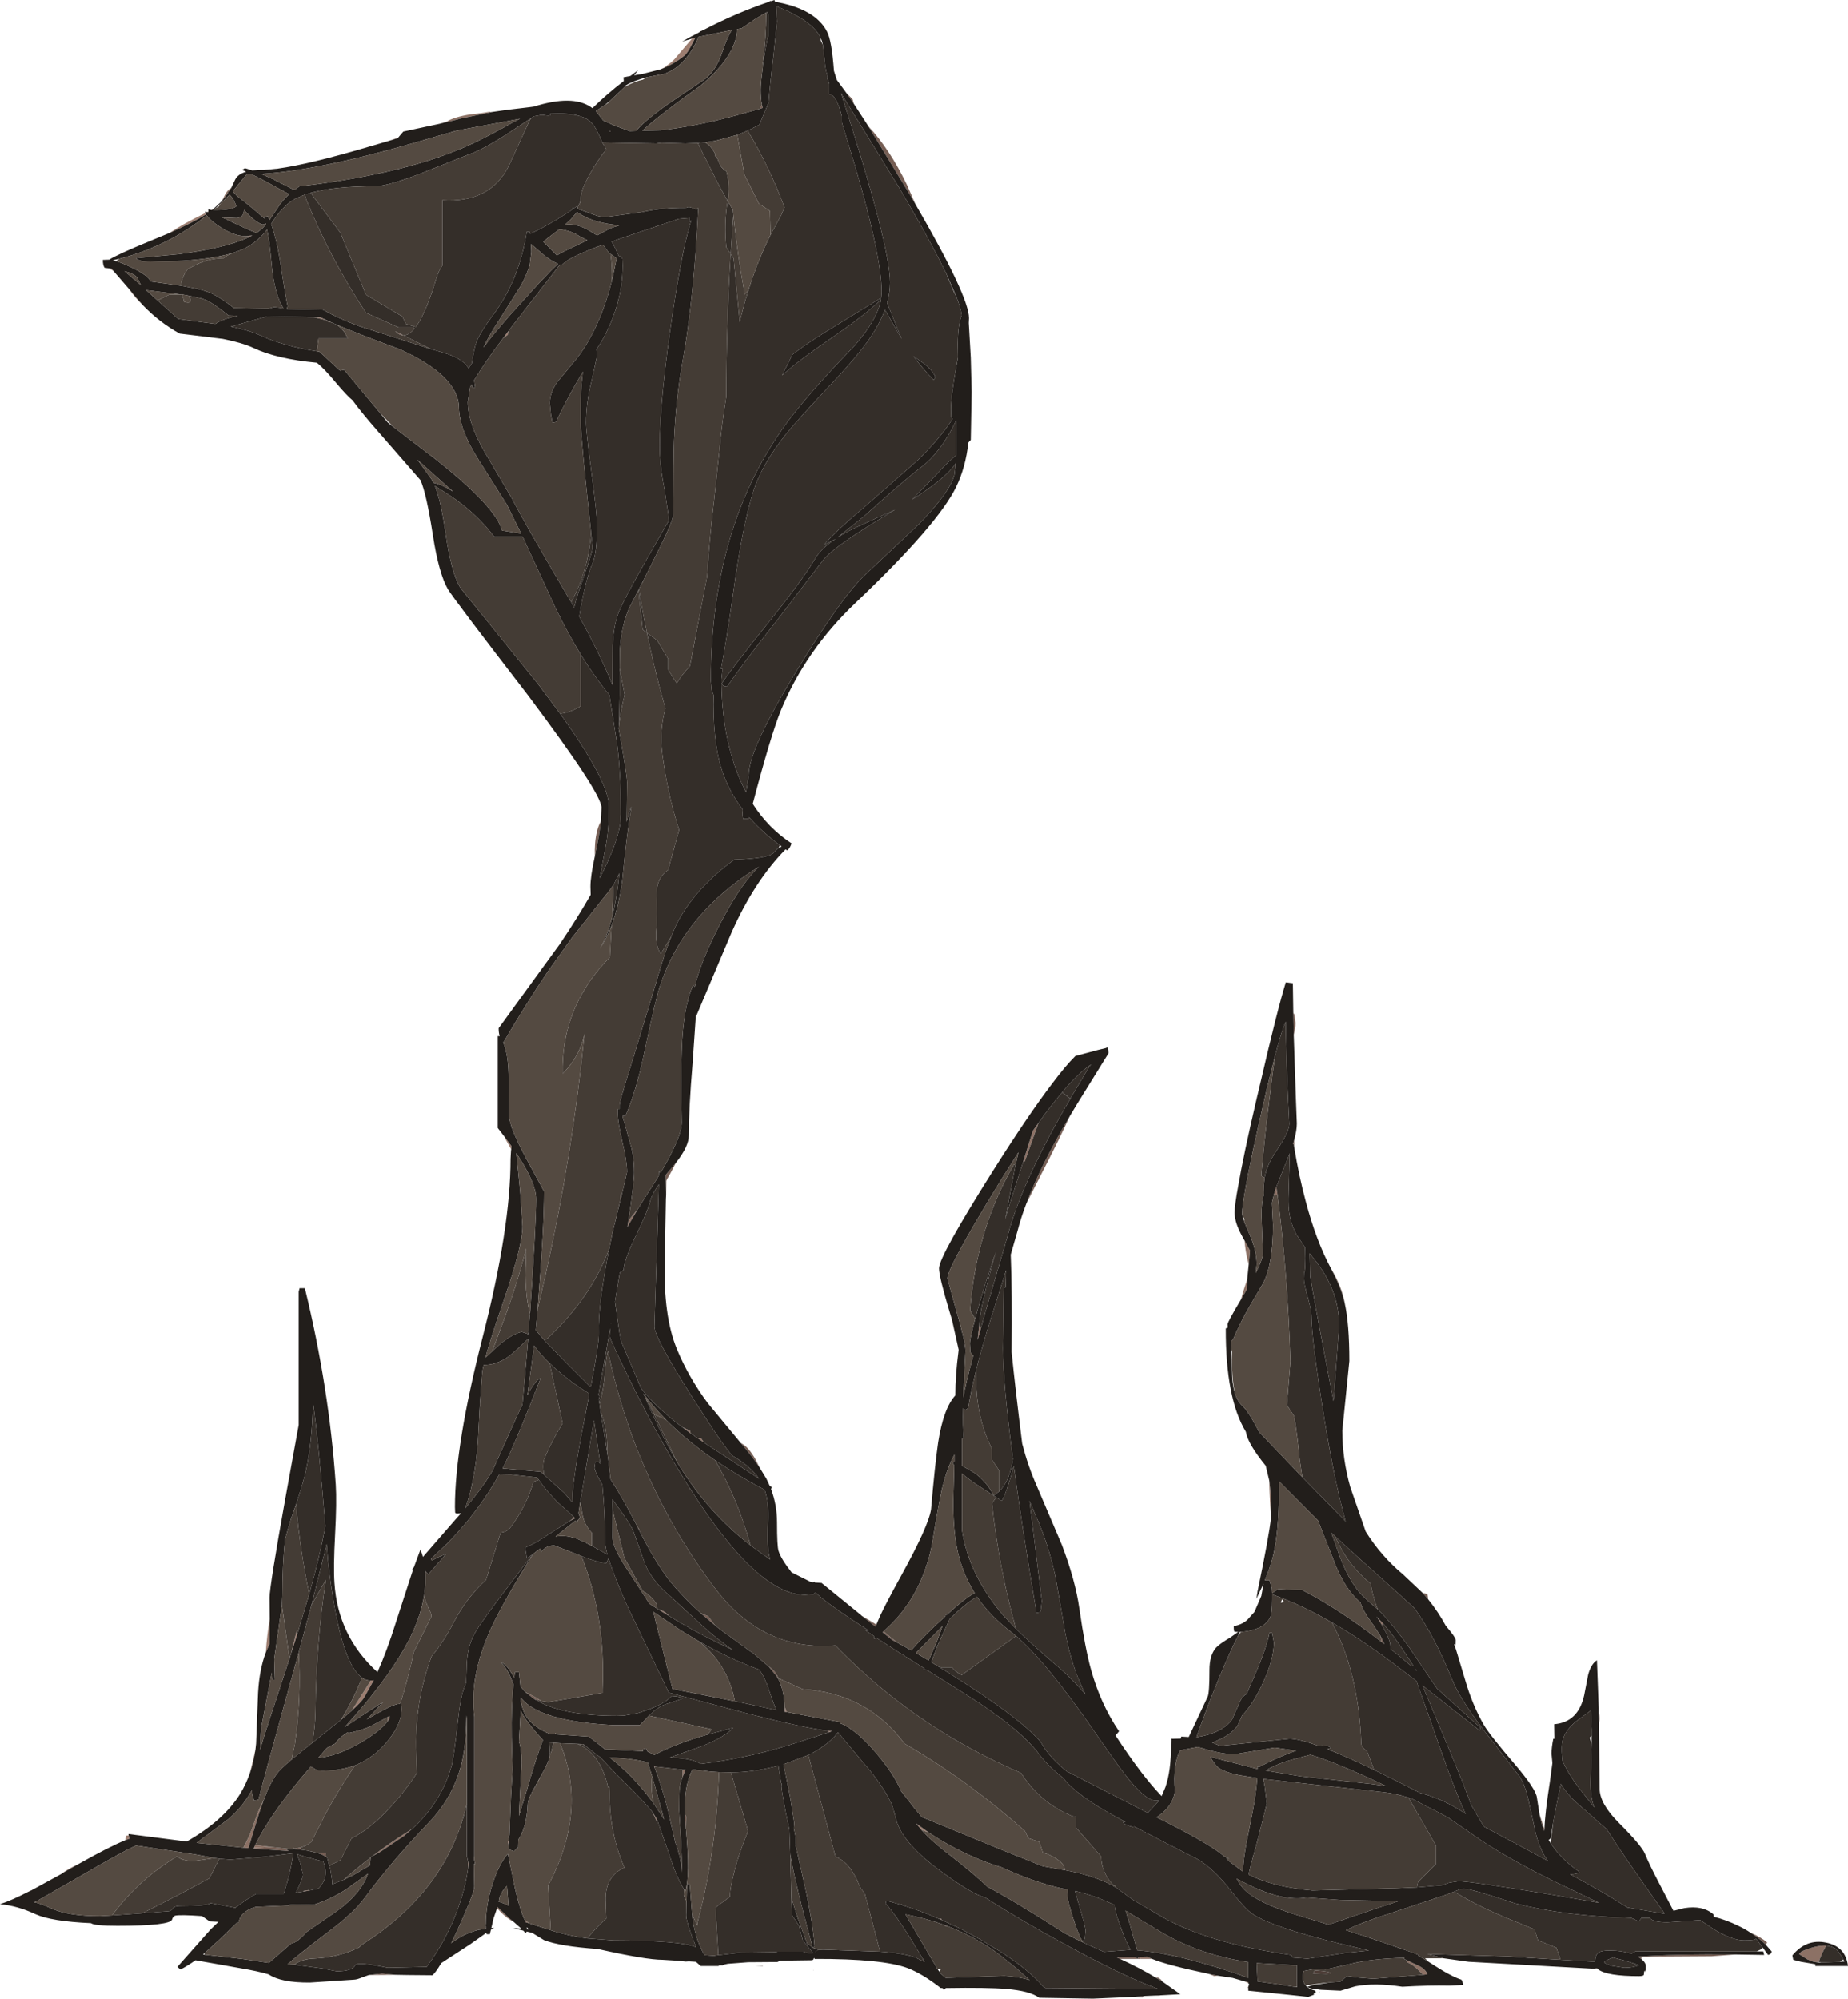 <?xml version="1.0" encoding="UTF-8" standalone="no"?>
<svg xmlns:ffdec="https://www.free-decompiler.com/flash" xmlns:xlink="http://www.w3.org/1999/xlink" ffdec:objectType="shape" height="452.9px" width="418.8px" xmlns="http://www.w3.org/2000/svg">
  <g transform="matrix(1.0, 0.0, 0.0, 1.0, 0.0, 0.0)">
    <path d="M348.9 411.2 L350.0 414.5 349.95 414.9 Q349.3 413.3 348.9 411.2 M362.3 387.05 L362.3 387.7 362.3 387.95 362.3 387.05 M362.3 388.2 Q362.5 388.45 362.5 389.6 L362.35 390.55 362.3 388.2 M396.7 437.95 Q399.15 439.0 400.5 440.2 L400.15 440.65 Q398.7 439.2 396.7 437.95 M393.3 442.9 L387.9 443.3 372.0 443.4 372.0 443.9 372.0 443.95 371.2 443.4 Q378.75 442.8 393.3 442.9 M362.05 446.15 L361.35 446.1 361.9 446.0 362.05 446.15 M258.4 443.9 L257.8 443.9 253.85 443.9 253.05 443.55 257.3 443.45 257.8 443.9 257.95 443.45 258.25 443.45 258.4 443.9 M261.95 448.15 L262.5 448.15 263.2 448.65 263.25 448.9 261.95 448.15 M262.9 452.15 L262.85 452.2 261.8 452.2 262.9 452.15 M259.1 452.35 L258.9 452.65 256.8 452.5 259.1 452.35 M89.6 447.5 L83.6 447.55 86.6 447.2 89.6 447.5 M134.8 194.0 Q134.75 192.6 134.85 191.25 135.1 188.0 136.15 186.1 135.85 189.1 135.05 192.7 L134.8 194.0 M191.85 21.1 L193.2 22.45 193.5 23.5 191.85 21.1 M196.8 28.6 Q201.65 33.8 205.5 41.8 L207.45 46.25 205.8 43.45 196.8 28.6 M153.2 263.45 L152.1 265.55 151.75 266.2 151.25 267.05 151.0 267.55 150.95 270.8 150.85 266.25 152.2 264.65 153.2 263.45 M167.9 327.0 Q169.65 327.85 171.3 330.85 L172.15 332.55 Q170.5 330.05 167.9 327.0 M195.25 366.1 L198.55 368.1 198.6 368.15 198.4 368.6 195.25 366.1 M242.45 252.9 Q240.1 258.1 235.55 266.9 L232.6 272.7 Q235.85 264.0 242.45 252.9 M293.1 229.5 L293.35 229.9 293.6 231.8 Q293.6 233.05 293.2 234.5 L293.1 229.5 M293.3 258.35 L293.3 259.95 293.2 259.3 293.0 259.3 293.3 258.35 M301.7 287.55 Q304.1 291.5 304.75 295.3 L304.65 294.85 Q303.9 291.75 301.7 287.55 M322.45 361.0 L323.5 361.2 323.65 362.4 322.45 361.0 M172.7 23.75 L172.85 24.45 172.2 24.65 172.4 24.15 172.7 23.75 M131.55 45.6 L131.6 45.35 Q131.55 47.65 131.55 46.15 L131.55 45.6 M145.7 131.7 L145.65 131.95 145.5 132.1 145.7 131.7 M140.55 272.1 L140.7 270.55 140.8 271.2 140.55 272.1 M68.9 42.1 L68.9 42.05 68.95 42.1 68.9 42.1 M120.4 55.35 L120.35 55.5 120.35 55.3 120.4 55.35 M120.05 59.9 L120.05 60.15 119.85 60.6 120.05 59.9 M91.45 76.0 Q90.5 76.0 89.55 75.05 L91.45 76.0 M138.45 299.9 L138.5 299.8 138.5 299.9 138.45 299.9 M144.45 346.0 L144.8 346.45 144.8 346.7 144.45 346.0 M158.75 365.5 L160.5 366.25 162.05 368.3 158.75 365.5 M174.2 377.6 L174.5 377.8 Q175.75 378.75 176.25 379.9 L176.45 380.3 176.25 380.2 176.0 379.8 174.2 377.6 M68.15 418.65 L68.2 419.15 66.75 419.0 66.75 418.95 68.15 418.65 M71.55 419.8 L72.2 419.9 73.85 419.9 73.9 420.8 73.8 420.8 73.6 420.6 Q72.9 420.15 71.55 419.8 M119.05 383.4 L121.55 384.7 122.65 385.45 121.0 384.95 119.05 383.4 M155.45 414.5 L155.4 414.35 155.2 411.15 155.5 411.6 155.45 414.5 M200.25 369.65 L202.2 371.3 203.6 372.35 202.45 371.75 202.1 371.55 200.0 369.85 200.25 369.65 M177.95 387.05 L177.95 387.9 177.8 387.85 177.8 387.3 177.8 386.7 177.95 387.05 M313.0 372.0 L312.85 370.7 313.75 372.55 313.0 372.0 M320.8 378.15 L321.1 378.65 320.9 378.45 320.8 378.15 M243.15 439.05 L242.75 438.85 242.95 438.85 243.15 439.05 M214.0 436.2 L214.8 436.5 214.1 436.4 214.0 436.2 M230.5 446.15 L230.65 446.3 230.6 446.3 230.5 446.15 M61.6 418.55 L65.65 419.0 64.8 419.1 65.5 419.45 57.45 418.9 57.55 418.75 61.6 418.55 M66.1 419.0 L66.6 418.95 66.6 419.0 66.1 419.0" fill="#765e54" fill-rule="evenodd" stroke="none"/>
    <path d="M282.9 450.5 L282.75 450.45 282.85 450.25 282.9 450.2 282.9 450.5 M282.9 449.4 L282.1 449.0 282.9 449.15 282.9 449.4 M276.0 447.7 L275.15 447.8 274.15 447.35 276.0 447.7 M261.1 443.9 L258.4 443.9 258.25 443.45 260.0 443.4 261.1 443.9 M116.45 435.55 Q114.45 434.5 112.65 432.4 L112.7 432.1 115.25 434.55 116.45 435.55 M46.4 48.35 L46.45 48.3 46.55 48.3 46.65 48.55 46.65 48.6 46.4 48.35 M46.95 48.05 L47.15 47.95 47.2 47.95 47.2 48.1 46.95 48.05 M47.9 47.6 L48.35 47.35 48.05 47.6 47.9 47.6 M50.25 45.6 L50.9 44.3 Q51.4 43.2 52.25 42.65 L52.4 42.6 51.95 43.3 Q51.7 43.4 51.6 43.6 L51.7 43.7 50.25 45.6 M88.15 31.9 L89.55 31.4 90.3 31.15 90.35 31.25 88.15 31.9 M99.55 28.05 L101.2 27.55 Q102.9 26.5 106.6 25.9 L109.2 25.6 111.0 25.3 111.05 25.4 111.6 25.35 104.2 26.9 103.7 27.05 103.1 27.2 99.55 28.05 M288.05 343.9 Q287.7 338.9 287.65 335.5 288.1 338.6 288.1 342.6 L288.05 343.9 M281.25 294.45 L281.65 292.95 282.65 289.9 282.6 292.15 282.15 292.9 281.25 294.45 M283.0 286.5 L282.8 285.75 Q282.25 283.55 282.05 281.1 L283.3 283.4 283.0 286.5 M142.4 276.6 L144.55 273.95 142.15 278.05 142.4 276.6 M156.25 49.4 L156.25 49.35 156.25 49.4 M157.3 48.25 L157.35 48.25 157.3 48.3 157.3 48.25 M52.45 74.05 L52.3 74.0 52.55 73.95 52.45 74.05 M71.2 71.9 L72.6 71.9 75.3 73.15 74.8 73.0 Q74.25 72.95 73.85 72.55 L71.2 71.9 M56.45 53.75 L56.55 53.55 55.85 53.5 57.2 53.35 56.45 53.75 M41.4 66.75 L41.2 66.75 41.4 66.75 M154.6 323.4 L156.35 324.2 156.55 324.85 154.6 323.4 M158.05 325.85 L158.85 325.85 159.55 326.9 158.55 326.2 158.05 325.85 M87.9 390.0 L87.9 389.05 88.3 388.8 88.3 389.4 87.9 390.0 M156.5 337.5 L156.35 337.4 156.15 337.0 156.5 337.5 M130.0 343.7 L130.15 343.85 130.25 344.1 129.05 344.7 129.95 344.0 130.0 343.7 M93.4 414.45 L91.6 416.0 86.25 419.6 84.3 420.7 84.5 420.55 Q88.6 417.4 93.4 414.45 M149.1 364.65 Q150.65 365.0 151.65 366.2 L149.1 364.65 M118.9 435.05 L119.95 435.85 119.15 435.6 118.9 435.05 M122.7 402.2 L122.55 402.55 120.35 406.5 122.15 403.15 122.7 402.2 M106.05 421.7 L106.2 422.35 106.05 423.6 106.05 421.7 M147.85 410.6 L148.9 412.3 148.75 412.6 147.85 410.6 M155.6 431.0 L155.55 432.7 155.55 430.85 155.6 431.0 M155.55 434.55 L155.6 434.85 155.55 434.75 155.55 434.55 M157.6 440.8 L157.8 441.25 157.65 441.2 157.6 440.8 M222.3 300.95 L221.55 303.6 221.55 303.4 221.9 300.4 221.9 300.35 222.3 300.95 M231.85 263.3 L234.05 256.25 235.35 254.45 232.25 263.15 231.85 263.3 M289.25 268.95 L289.55 270.9 288.7 270.7 289.25 268.95 M177.95 387.05 L178.35 387.95 177.95 387.9 177.95 387.05 M209.35 444.5 L209.1 443.8 209.55 444.6 209.35 444.5 M204.3 431.65 L204.2 431.45 204.55 431.75 204.3 431.65 M212.85 434.85 L213.25 434.75 213.45 435.1 212.85 434.85 M262.65 408.0 L262.5 408.25 262.65 408.0 M313.5 367.95 Q313.3 368.0 313.15 368.2 L312.7 367.45 311.95 366.3 313.5 367.95 M322.55 447.5 L321.75 446.75 Q320.25 445.15 318.85 444.65 L318.7 444.15 321.7 445.55 Q323.1 446.3 323.5 447.4 L322.55 447.5 M154.65 402.75 L154.7 401.0 155.35 401.0 154.65 402.75 M148.5 400.3 L148.35 400.55 148.2 400.15 148.5 400.3 M57.85 418.1 L61.6 418.55 57.55 418.75 57.85 418.1 M68.8 428.65 L68.8 428.5 69.95 428.3 70.15 428.4 68.8 428.65 M55.15 418.7 Q56.7 415.95 57.75 412.6 58.6 410.1 59.8 407.85 L58.75 410.8 56.3 418.8 55.15 418.7 M53.25 432.3 L53.25 432.25 53.4 432.25 53.3 432.3 53.25 432.3 M411.0 444.55 L409.6 444.0 407.7 442.8 408.3 442.2 Q411.65 440.75 413.85 440.9 412.85 442.65 412.15 444.6 L411.0 444.55" fill="#8c7165" fill-rule="evenodd" stroke="none"/>
    <path d="M6.8 428.5 L6.8 428.4 7.05 428.4 6.8 428.5 M13.9 424.65 Q14.85 423.9 15.95 423.3 16.75 422.85 17.7 422.45 16.25 423.25 14.7 424.15 L13.9 424.65 M28.4 417.0 L28.5 416.0 29.15 415.9 29.35 416.65 28.4 417.0 M56.65 401.75 L56.9 400.7 57.9 396.45 Q57.5 399.25 56.65 401.75 M60.25 374.45 Q60.5 370.5 61.15 366.85 L61.15 367.75 61.1 372.5 60.25 374.45 M115.85 260.45 L114.7 258.4 114.45 257.75 115.9 259.7 115.85 260.45 M32.4 69.2 Q30.6 67.5 29.25 65.55 L29.2 65.45 30.85 67.45 32.4 69.2 M25.7 61.4 L25.0 61.0 25.0 60.85 25.25 60.9 25.7 61.4 M38.4 52.8 Q40.15 51.6 42.85 50.15 44.6 49.2 46.4 48.35 L46.65 48.6 Q43.9 50.35 38.4 52.8 M149.7 15.7 L150.5 15.3 152.1 14.1 152.85 13.4 153.1 13.1 156.25 9.4 156.85 8.75 157.6 8.5 157.05 9.55 Q155.85 12.0 155.1 12.6 152.6 14.6 149.7 15.7 M158.4 7.35 L158.5 7.3 158.45 7.3 158.4 7.35 M158.8 7.1 L159.6 6.7 158.75 7.1 158.8 7.1 M138.1 29.6 L138.4 29.8 138.2 29.8 138.1 29.6 M114.0 76.65 L115.35 74.85 115.25 75.05 Q115.1 75.4 115.1 75.85 L114.0 76.65 M67.35 370.4 L66.0 374.6 65.95 374.8 67.25 369.55 67.35 370.4 M84.05 380.8 L84.7 380.75 82.5 384.7 Q81.9 385.65 79.7 387.65 L84.05 380.8 M115.35 418.55 L115.25 418.2 115.35 418.3 115.35 418.55 M115.2 417.8 L115.1 417.4 115.4 416.9 115.4 417.35 115.2 417.8 M187.5 392.15 L188.55 392.25 187.95 392.5 187.5 392.15 M126.05 393.0 L125.8 393.0 125.85 392.65 126.05 393.0 M208.85 414.7 L207.55 413.15 210.45 415.25 209.9 415.05 208.85 414.7" fill="#9c7d70" fill-rule="evenodd" stroke="none"/>
    <path d="M301.7 447.2 Q301.3 447.4 297.6 447.2 L297.8 446.75 298.0 446.5 299.8 446.65 Q301.6 446.9 301.7 447.2 M172.9 445.45 L172.9 445.5 172.6 445.5 171.25 445.45 172.9 445.45" fill="#4d3d37" fill-rule="evenodd" stroke="none"/>
    <path d="M312.25 364.7 Q315.4 367.75 319.35 373.3 L325.65 382.6 335.5 391.5 335.3 392.1 322.35 381.9 329.15 398.2 331.1 403.0 331.2 403.0 331.2 403.2 333.45 409.1 334.4 410.75 336.25 413.9 350.8 421.7 Q349.1 419.45 348.05 415.55 L346.45 408.2 Q345.5 404.15 344.4 402.6 L335.95 391.65 Q330.75 384.75 329.1 380.6 325.1 370.7 320.55 364.4 L317.8 361.9 317.05 361.2 308.05 353.15 308.1 353.5 307.85 352.95 302.6 348.15 301.7 347.35 303.1 351.2 Q305.35 358.0 308.8 361.65 L308.9 361.6 309.15 361.95 310.3 363.0 312.25 364.7 M323.65 362.4 Q325.95 365.25 327.65 368.4 329.9 371.05 329.9 371.6 329.9 373.6 329.7 372.5 L329.55 372.65 329.95 373.75 332.45 382.05 Q334.05 387.05 336.3 390.9 337.5 393.0 343.35 399.85 348.15 405.5 348.3 407.4 L348.9 411.2 Q349.3 413.3 349.95 414.9 L350.0 414.5 Q350.1 410.95 351.25 403.6 L351.8 399.5 351.6 397.4 Q351.6 396.0 352.0 394.0 L352.25 394.0 352.2 390.7 Q357.65 390.25 359.0 384.15 L359.9 379.5 Q360.55 377.05 361.9 376.2 L362.3 387.05 362.3 387.95 362.3 388.2 362.35 390.55 362.5 405.3 Q362.5 408.7 366.9 413.1 372.05 418.25 372.8 420.1 373.75 422.45 376.0 426.75 L379.25 433.0 381.65 432.4 Q385.9 431.7 388.3 433.8 L388.4 434.35 Q391.2 435.05 393.95 436.4 395.45 437.1 396.7 437.95 398.7 439.2 400.15 440.65 L401.5 442.2 Q401.5 442.8 400.7 443.0 L399.5 441.35 397.95 439.3 Q397.75 439.7 395.3 439.7 392.55 439.7 388.35 437.15 L385.3 435.1 383.1 435.25 377.9 435.6 Q374.55 435.6 373.9 434.6 L373.0 434.6 372.0 434.6 371.4 435.4 369.65 434.6 Q354.9 434.25 343.3 431.3 333.4 428.0 331.8 428.0 L331.05 428.05 329.55 428.65 327.2 429.55 327.1 429.55 326.85 429.65 314.5 433.75 Q308.5 435.65 305.0 437.4 L309.7 438.9 319.65 442.3 320.05 442.45 321.5 443.0 321.35 443.1 323.75 444.55 324.05 444.75 Q328.95 447.95 331.2 448.6 L331.4 449.0 331.6 449.8 328.5 449.95 Q323.75 449.85 317.8 450.2 311.55 449.25 307.15 450.1 L303.8 451.1 299.45 450.9 298.85 450.85 298.6 450.7 298.35 450.8 Q296.5 450.55 296.3 450.2 L297.4 449.85 301.6 449.2 303.65 449.05 303.8 449.0 303.85 449.0 304.7 448.25 Q305.05 447.9 305.4 447.8 L307.55 448.1 311.2 448.4 322.55 447.5 323.5 447.4 Q323.1 446.3 321.7 445.55 L318.7 444.15 318.2 443.9 318.3 443.65 Q310.6 443.85 305.95 445.05 L300.4 446.3 298.3 446.1 295.4 446.65 295.2 448.0 Q295.25 449.15 295.9 449.9 296.6 450.75 298.1 451.1 L298.1 451.15 298.15 451.45 298.3 451.6 297.75 451.65 297.8 452.0 296.5 452.5 291.3 451.95 282.9 451.1 282.9 450.5 282.9 450.2 283.1 449.65 282.9 449.4 282.9 449.15 282.1 449.0 279.35 448.2 276.0 447.7 274.15 447.35 273.55 447.2 Q264.5 445.3 261.1 443.9 L260.0 443.4 258.25 443.45 257.95 443.45 257.8 443.9 257.3 443.45 253.05 443.55 253.85 443.9 254.05 444.0 Q258.5 446.05 261.95 448.15 L263.25 448.9 267.5 451.9 262.9 452.15 261.8 452.2 259.4 452.3 259.1 452.35 256.8 452.5 247.7 452.9 235.5 452.7 Q233.45 451.15 228.0 450.7 223.8 450.35 214.35 450.5 L213.9 450.9 213.6 450.5 213.2 450.5 Q209.1 447.3 205.75 446.0 200.05 443.85 184.6 443.9 L184.55 443.65 184.35 443.9 184.3 444.1 183.9 444.2 176.8 444.3 176.2 444.6 169.55 444.65 164.95 445.0 Q164.25 445.1 163.8 445.35 L162.9 445.35 162.9 445.5 158.8 445.5 157.7 444.55 156.1 444.45 155.4 444.5 153.4 444.3 150.2 444.1 Q146.35 444.1 135.45 441.65 126.9 441.05 123.3 439.65 L120.6 438.0 119.35 437.7 Q119.25 438.05 119.0 437.95 L118.6 437.5 116.3 436.9 118.15 437.05 116.45 435.55 115.25 434.55 112.7 432.1 112.65 432.4 111.85 434.7 111.35 436.9 112.0 436.85 111.25 437.3 111.0 438.3 110.3 438.3 110.2 438.0 106.6 440.55 100.0 444.85 Q98.7 447.05 98.0 447.6 L92.45 447.55 89.6 447.5 86.6 447.2 83.6 447.55 82.3 448.0 Q80.9 448.6 80.2 448.6 L70.25 449.25 Q63.7 449.3 60.9 447.4 58.35 446.65 54.45 446.0 L44.3 444.2 Q42.55 445.45 40.9 446.3 L40.2 445.7 47.65 437.3 49.5 435.5 47.5 435.4 45.8 434.2 Q40.9 433.85 39.7 434.1 39.2 434.25 39.0 434.95 38.65 436.4 26.6 436.4 21.35 436.4 20.6 435.8 11.6 435.4 8.0 433.75 3.95 431.85 0.0 431.5 2.4 430.75 6.8 428.5 L7.05 428.4 13.9 424.65 14.7 424.15 Q16.25 423.25 17.7 422.45 24.8 418.45 28.4 417.0 L29.35 416.65 29.15 415.9 29.1 415.6 40.4 417.05 42.3 417.3 Q50.6 412.6 54.4 406.55 55.75 404.35 56.65 401.75 57.5 399.25 57.9 396.45 L58.05 395.1 58.5 383.55 Q58.8 378.25 60.25 374.45 L61.1 372.5 61.15 367.75 61.15 366.85 61.1 362.0 Q61.1 359.5 64.65 339.7 L67.7 322.9 67.7 292.7 67.9 291.9 69.1 291.9 Q74.6 314.4 76.1 336.4 76.35 340.3 75.95 347.7 75.55 355.15 75.8 358.7 76.6 370.8 85.55 378.9 87.7 374.1 89.75 367.55 L93.6 355.7 93.4 355.6 93.8 355.15 95.3 351.1 95.7 352.3 95.85 352.8 103.2 344.35 104.5 342.9 103.5 343.0 103.15 342.8 103.1 341.5 Q103.1 327.5 109.4 302.9 115.7 278.3 115.7 262.6 L115.8 260.75 115.85 260.45 115.9 259.7 114.45 257.75 112.8 255.6 112.8 234.8 113.25 234.8 Q113.0 234.1 113.0 233.0 L123.5 218.55 126.85 213.95 Q130.95 207.85 133.85 202.75 L133.85 202.7 133.8 200.9 Q133.8 198.55 134.8 194.0 L135.05 192.7 Q135.85 189.1 136.15 186.1 L136.3 183.0 Q136.3 179.75 119.8 157.75 102.7 135.55 101.5 133.5 99.45 129.95 98.1 121.25 96.65 111.85 95.3 108.8 L85.75 97.85 Q82.05 93.65 79.9 90.7 78.7 89.75 76.25 86.85 73.35 83.35 71.8 82.2 62.7 81.35 57.45 78.85 54.85 77.65 50.5 76.8 L40.7 75.6 Q36.05 73.0 32.4 69.2 L30.85 67.45 29.2 65.45 25.7 61.4 25.25 60.9 25.0 60.85 23.7 60.7 Q23.3 60.1 23.3 58.9 L24.75 58.85 Q26.5 57.7 33.8 54.7 L38.15 52.9 38.4 52.8 Q43.9 50.35 46.65 48.6 L46.65 48.55 46.55 48.3 46.4 48.0 46.95 48.05 47.2 48.1 47.2 47.95 47.2 47.3 47.3 47.45 47.9 47.6 48.05 47.6 48.35 47.35 50.25 45.6 51.7 43.7 51.6 43.6 Q51.7 43.4 51.95 43.3 L52.4 42.6 53.2 40.9 Q53.8 39.45 55.8 38.9 L54.9 38.5 55.5 38.1 57.15 38.6 59.0 38.5 59.8 38.5 62.95 38.2 Q70.25 37.2 84.4 33.0 L88.15 31.9 90.35 31.25 90.3 31.15 90.3 31.1 91.4 29.8 99.55 28.05 103.1 27.2 103.7 27.05 104.2 26.9 111.6 25.35 114.75 24.9 119.8 24.3 120.95 24.15 Q129.7 21.4 133.9 24.25 L134.25 24.5 Q137.45 21.35 141.35 18.35 L141.3 17.5 142.85 17.2 144.6 15.9 143.7 17.05 145.55 16.75 149.7 15.7 Q152.6 14.6 155.1 12.6 155.85 12.0 157.05 9.55 L157.6 8.5 156.85 8.75 154.6 9.4 Q156.5 8.3 158.4 7.35 L158.45 7.3 158.5 7.3 158.8 7.0 158.8 7.1 158.75 7.1 159.6 6.7 Q166.9 2.9 174.45 0.35 L174.5 0.2 174.8 0.25 175.5 0.0 175.65 0.4 Q184.8 2.0 187.45 7.2 188.5 9.2 189.0 16.05 L189.65 18.1 191.85 21.1 193.5 23.5 196.8 28.6 205.8 43.45 207.45 46.25 Q219.6 67.2 219.6 72.1 L219.55 73.2 220.0 81.0 220.2 88.8 220.0 99.7 219.65 100.05 219.45 100.3 Q218.85 105.85 216.7 110.3 212.6 118.8 193.9 136.6 182.65 147.3 177.05 160.8 174.8 166.2 170.6 182.15 174.15 187.7 179.4 191.1 179.0 192.3 178.4 192.7 L178.05 192.45 Q170.95 199.65 165.75 211.4 L157.8 230.2 157.7 230.1 156.95 241.0 Q156.1 251.15 156.1 257.3 156.1 259.8 153.2 263.45 L152.2 264.65 150.85 266.25 150.95 270.8 150.9 271.7 150.9 271.75 150.65 285.55 Q150.3 298.25 153.4 305.7 156.05 312.1 160.4 317.95 L167.85 326.95 167.9 327.0 Q170.5 330.05 172.15 332.55 L173.7 335.1 174.45 336.7 174.9 337.0 174.75 337.45 Q176.1 341.05 176.1 345.0 176.1 350.35 176.45 351.45 177.0 353.25 179.4 356.3 L183.8 358.5 184.35 358.55 184.5 358.4 184.7 358.6 186.2 358.7 195.05 365.9 195.25 366.1 198.4 368.6 198.6 368.15 199.5 366.05 Q201.05 362.8 204.15 357.2 210.45 345.8 211.0 342.0 211.85 332.1 212.6 326.9 213.8 319.15 216.5 316.2 216.5 311.65 217.2 306.3 L217.25 305.85 215.75 299.1 215.15 297.1 Q212.8 289.25 212.8 287.4 212.8 284.7 225.1 265.2 233.1 252.55 238.4 245.6 241.5 241.45 243.7 239.3 L248.75 237.95 250.6 237.5 250.9 237.35 Q251.2 237.45 251.2 238.7 L244.1 250.15 242.6 252.65 242.45 252.9 Q235.85 264.0 232.6 272.7 231.35 275.95 230.6 278.9 L229.05 284.3 Q229.4 292.65 229.25 306.35 230.1 314.8 231.65 327.15 232.95 332.2 234.9 336.6 L240.65 350.1 Q243.7 358.15 244.6 364.5 245.9 373.55 247.25 378.35 249.4 386.1 253.6 392.3 L252.8 393.25 Q258.75 402.35 263.25 407.0 L264.1 405.0 Q265.4 401.3 265.4 395.3 L265.5 393.9 265.6 394.0 267.6 393.95 267.7 393.5 269.4 393.6 273.7 384.45 Q274.1 383.55 274.1 378.4 274.1 375.1 275.55 373.4 276.3 372.55 278.9 371.0 L280.6 369.8 279.8 369.75 Q279.6 369.7 279.6 368.5 L280.55 368.25 Q281.7 367.9 282.65 367.1 L284.3 365.25 285.85 361.65 286.35 358.9 285.65 360.35 284.75 362.3 285.0 360.6 Q287.6 348.15 288.05 343.9 L288.1 342.6 Q288.1 338.6 287.65 335.5 L286.85 332.15 Q282.75 327.1 282.35 324.45 277.75 316.9 277.8 301.0 L278.25 300.85 278.2 300.1 Q278.2 299.55 281.25 294.45 L282.15 292.9 282.6 292.15 282.65 289.9 282.85 287.95 283.0 286.5 283.3 283.4 282.05 281.1 281.55 280.2 Q279.8 277.05 279.8 274.8 279.8 273.05 280.65 268.55 281.8 261.8 284.8 248.95 L285.5 246.0 Q289.5 228.7 291.4 222.6 L293.0 222.8 293.1 229.5 293.2 234.5 293.7 249.3 293.9 254.6 Q293.9 256.15 293.3 258.35 L293.0 259.3 293.2 259.3 293.3 259.95 Q294.4 266.65 295.95 272.35 298.3 281.25 301.7 287.55 303.9 291.75 304.65 294.85 L304.75 295.3 Q305.8 300.0 305.8 308.4 L305.0 316.3 304.2 324.2 Q304.2 330.55 306.0 336.95 L309.5 347.05 Q313.0 352.65 318.0 356.8 L322.45 361.0 323.65 362.4 M398.1 442.2 L399.6 442.2 399.8 443.0 393.3 442.9 Q378.75 442.8 371.2 443.4 L372.0 443.95 Q373.0 444.75 373.0 445.6 373.0 447.6 372.8 446.5 372.55 446.7 372.55 447.4 372.55 447.8 371.4 447.8 364.15 447.8 362.15 446.25 L362.05 446.15 361.9 446.0 361.35 446.1 360.7 446.1 332.85 444.55 327.1 443.75 323.5 442.8 341.7 443.35 345.7 443.6 346.4 443.65 353.65 444.1 360.7 444.5 361.5 444.55 361.5 444.5 Q361.5 442.95 362.3 442.45 362.95 442.0 364.7 442.0 367.65 442.0 369.7 442.75 L370.6 442.2 398.1 442.2 M360.7 393.25 L360.7 391.9 360.5 387.6 357.1 390.1 Q354.65 392.15 354.1 394.4 353.8 395.65 354.0 398.05 L354.1 399.0 Q355.4 401.95 357.8 405.15 L361.3 409.55 Q360.4 407.25 360.45 403.75 L360.7 395.3 360.7 393.25 M186.5 10.2 L186.3 9.35 186.05 8.7 Q184.25 4.65 175.9 1.4 L176.1 4.9 175.25 13.0 Q174.45 19.5 174.2 23.2 L172.1 28.25 169.45 29.6 169.4 29.6 167.1 30.55 162.1 31.9 159.75 32.25 158.15 32.4 155.3 32.5 149.85 32.35 148.7 32.5 136.5 32.3 Q135.2 29.1 134.1 27.85 L133.5 27.3 Q131.4 25.7 126.4 25.7 L124.75 25.65 124.8 25.9 Q124.7 26.25 123.9 26.15 L122.8 26.0 120.95 26.35 120.45 26.7 115.8 29.75 Q109.6 33.85 106.2 35.0 L96.0 39.05 Q87.9 42.2 85.0 42.2 75.75 42.2 70.4 43.7 L69.1 44.1 67.3 44.85 67.2 44.9 67.15 44.9 Q64.2 46.4 61.45 50.75 62.7 54.25 63.5 59.2 64.8 67.85 65.2 69.4 L65.0 70.05 73.2 70.2 Q76.85 72.25 81.35 73.9 L97.65 79.1 100.4 79.9 Q104.7 81.15 106.1 83.3 L106.2 83.5 106.95 82.3 107.05 81.5 107.45 79.4 Q107.75 78.0 108.3 76.8 109.15 74.85 111.85 71.25 117.65 63.45 119.4 52.5 L120.0 52.5 120.1 53.0 Q124.6 50.95 129.9 47.35 L129.7 47.1 130.15 47.15 130.8 46.7 130.9 47.0 130.95 47.35 133.2 48.15 Q135.75 49.2 137.1 49.2 L145.3 48.1 Q149.85 47.05 155.5 47.1 L156.1 46.9 156.85 47.1 157.8 47.5 158.2 47.1 158.2 47.8 158.2 47.85 Q157.2 68.0 154.7 81.8 153.15 90.45 152.75 99.8 152.6 103.55 152.6 116.4 152.6 117.95 148.8 125.5 L145.7 131.7 145.5 132.1 144.8 133.45 144.65 133.75 142.7 137.5 Q140.85 141.45 140.45 147.25 L140.4 151.45 140.4 157.4 140.25 164.45 140.2 164.9 140.15 164.95 140.25 165.45 Q142.1 175.7 142.1 177.3 L142.0 186.25 Q142.5 183.9 143.1 182.8 142.1 188.2 141.0 199.6 140.2 205.4 138.6 209.7 137.45 212.7 135.9 215.0 137.55 212.25 138.7 207.95 139.8 203.65 140.35 197.85 L139.05 200.45 138.0 201.9 129.6 212.5 124.25 220.0 Q119.35 227.2 114.1 236.2 L114.0 236.1 114.1 236.35 Q115.15 239.1 115.25 243.35 L115.3 252.7 Q115.55 255.75 119.45 262.9 L123.3 270.0 Q123.3 278.25 121.9 295.65 L121.85 296.6 121.4 301.4 123.4 303.75 128.15 308.65 133.7 314.2 133.95 313.95 Q135.8 304.15 135.7 302.0 135.5 295.6 138.1 282.8 L138.75 279.55 140.55 272.1 140.8 271.2 142.1 265.6 Q142.1 263.2 141.05 258.8 140.0 254.4 140.0 252.4 L140.0 251.3 140.4 251.3 140.4 250.4 Q140.4 249.55 143.45 239.9 L148.7 222.6 Q150.5 216.2 152.15 212.15 152.95 210.05 153.75 208.6 157.85 201.05 166.4 194.8 173.6 194.55 175.2 193.4 L176.15 192.4 176.45 192.2 Q176.75 191.95 177.15 191.8 L176.75 191.5 Q172.7 188.5 169.8 185.2 L169.7 185.5 168.7 185.5 168.5 185.6 Q168.3 185.45 168.3 184.2 L168.35 183.45 Q165.65 179.9 164.15 176.0 161.7 169.85 161.7 159.6 L161.75 157.55 161.3 156.45 161.1 154.3 Q161.1 117.15 180.45 93.05 185.3 87.0 193.75 78.25 198.9 72.35 199.7 67.75 197.2 70.6 187.5 77.25 181.05 81.65 177.25 85.05 L179.6 80.35 Q182.65 78.0 186.9 75.35 L199.7 67.5 199.8 66.2 Q199.8 58.05 193.65 37.15 L190.8 27.75 190.8 26.3 Q189.45 21.25 187.95 21.35 L187.95 19.0 187.5 17.7 187.5 17.1 Q187.05 15.6 186.9 13.85 L186.5 10.2 M172.9 15.15 L172.9 14.9 Q173.45 10.85 174.1 8.2 L174.1 3.3 173.9 2.7 173.65 2.85 Q172.85 3.25 171.0 4.4 L168.1 6.4 167.05 6.6 Q166.9 12.6 158.75 19.4 149.55 25.95 145.55 29.6 L149.75 29.5 Q156.8 28.75 165.5 26.5 L170.25 25.2 172.2 24.65 172.85 24.45 172.7 23.75 Q172.4 22.45 172.4 20.3 172.4 18.75 172.9 15.15 M136.95 23.85 L135.0 25.15 136.55 27.1 136.7 27.3 139.15 28.4 142.7 29.7 144.2 29.65 Q145.6 27.75 150.9 23.9 L159.2 18.3 Q162.15 16.45 163.75 11.65 164.8 8.45 165.85 6.8 L158.3 8.35 Q155.55 14.9 150.6 16.7 L146.55 17.5 Q143.5 18.3 141.8 19.35 L141.5 19.75 138.1 22.95 136.95 23.85 M214.45 62.0 Q210.85 54.55 203.7 42.4 L190.6 21.1 Q201.7 55.65 201.7 64.0 201.7 66.25 201.05 68.65 L202.85 73.2 204.35 76.8 200.55 70.2 Q199.55 72.9 197.7 75.8 194.95 80.05 188.45 86.95 180.5 95.4 178.1 98.4 172.75 105.15 170.8 111.1 168.3 118.8 166.1 134.8 164.65 145.15 163.4 151.6 L163.7 151.5 163.7 152.2 163.5 153.9 163.5 155.0 Q165.95 151.3 174.5 140.65 182.2 131.0 184.8 126.5 186.15 124.2 189.4 122.1 L186.8 123.4 Q189.0 120.7 196.0 114.8 L207.9 104.35 Q213.1 99.3 215.85 94.95 L215.55 94.45 215.5 92.8 Q215.5 89.75 216.75 82.95 L217.1 81.0 217.05 78.0 Q217.1 73.4 217.95 71.45 217.75 69.85 216.7 67.15 L214.45 62.0 M207.0 80.7 L208.25 81.6 Q211.3 83.6 212.0 85.5 L211.6 86.1 Q209.25 83.75 207.0 80.7 M216.5 95.65 Q213.15 102.55 208.7 105.9 204.65 109.0 195.9 116.9 L189.85 121.75 Q192.05 120.35 195.0 119.05 L202.85 115.5 Q188.6 123.95 186.4 127.1 L176.0 140.7 Q168.2 150.55 164.8 155.6 164.0 155.6 163.5 155.0 163.65 164.95 166.4 173.2 167.55 176.65 169.1 179.55 L169.7 175.6 Q169.7 169.8 180.55 152.0 190.55 135.55 195.9 130.4 L208.05 118.95 Q215.15 111.75 216.3 107.6 L216.6 104.95 Q214.45 108.3 206.7 113.2 L212.2 107.55 Q215.25 104.2 216.7 103.2 L216.7 96.0 216.7 95.25 216.5 95.65 M144.55 273.95 L146.65 270.6 148.7 267.4 149.3 266.4 Q149.3 265.35 149.4 265.4 L149.5 265.7 149.75 265.7 Q154.5 257.6 154.5 254.4 154.3 243.75 154.5 238.15 154.8 228.25 157.1 223.2 L157.45 223.65 Q158.55 218.8 162.1 211.55 167.05 201.45 171.4 197.0 L172.0 196.4 Q164.75 200.85 159.65 206.4 152.45 214.15 149.35 224.05 148.35 227.3 146.0 238.5 144.1 247.5 141.7 252.9 L141.05 252.9 142.9 259.45 Q143.7 262.2 143.7 265.7 L143.7 265.8 Q143.7 267.95 142.4 276.6 L142.15 278.05 144.55 273.95 M138.1 29.6 L138.2 29.8 138.4 29.8 138.1 29.6 M156.25 49.4 L156.25 49.35 156.1 49.4 153.8 49.6 142.8 53.3 139.15 54.55 139.2 54.6 138.7 54.7 138.6 54.75 139.25 55.95 140.25 58.1 140.7 58.1 141.05 58.65 141.1 60.2 Q141.1 68.9 136.3 77.4 L135.15 79.2 135.3 80.6 134.05 86.35 Q133.4 88.85 133.1 91.25 132.8 93.6 132.8 95.8 132.8 97.05 133.3 101.35 L134.05 107.2 Q135.3 116.7 135.3 119.0 135.3 125.25 134.3 127.55 132.65 131.3 131.25 139.7 135.95 148.2 138.8 155.25 L138.85 146.35 Q139.0 142.25 140.0 139.3 140.8 136.8 147.1 125.75 L151.6 117.9 151.4 116.3 151.35 115.9 150.65 111.25 150.25 109.1 Q149.5 104.85 149.5 101.1 149.5 90.35 152.6 69.9 154.1 60.15 155.4 54.6 L156.2 51.45 156.65 49.95 156.2 50.25 156.25 49.4 M157.3 48.25 L157.3 48.3 157.35 48.25 157.3 48.25 M68.95 42.1 Q93.2 39.15 107.45 32.35 111.15 30.6 116.45 27.6 L117.85 26.9 107.1 28.9 103.4 29.6 94.05 32.3 Q72.05 38.65 59.2 39.4 L61.7 40.5 66.7 43.05 67.9 42.2 68.9 42.1 68.95 42.1 M120.4 55.35 L120.35 55.3 120.35 55.5 120.4 57.1 120.05 59.9 119.85 60.6 Q119.25 62.5 118.05 64.7 L113.05 72.65 Q110.85 75.95 109.55 78.75 112.0 75.5 115.6 71.4 L121.8 64.55 124.85 61.35 126.45 59.8 Q124.85 59.1 123.3 57.85 L120.4 55.35 M86.1 93.55 L87.85 95.7 88.85 96.5 89.1 96.7 98.95 104.25 Q112.45 114.95 113.75 120.2 L118.1 120.9 114.9 114.4 108.1 103.6 Q104.1 97.2 104.0 92.3 103.9 85.25 90.75 79.2 80.75 75.5 76.0 73.45 L75.3 73.15 72.6 71.9 71.2 71.9 60.55 71.7 57.85 72.45 52.55 73.95 52.3 74.0 52.45 74.05 Q56.6 74.9 58.85 75.95 64.25 78.45 71.8 79.6 L72.4 79.7 76.95 83.9 77.0 83.75 77.1 84.0 78.0 83.8 86.1 93.55 M115.35 74.85 L114.0 76.65 Q109.95 82.0 107.45 86.15 L107.7 87.8 107.0 87.8 106.9 87.1 106.55 87.7 106.0 91.1 Q106.05 95.9 109.75 102.3 L116.1 113.1 Q118.15 117.25 128.5 134.9 L129.45 136.45 130.1 137.7 Q130.55 135.65 132.1 131.25 134.3 124.9 134.3 124.1 L133.95 120.75 Q131.6 98.85 131.6 95.7 131.6 89.15 131.75 87.45 L132.1 84.2 Q128.4 90.4 126.0 95.6 L125.2 95.8 124.85 93.9 124.6 91.4 Q124.6 88.9 126.35 86.5 L130.5 81.5 Q135.85 74.7 138.65 63.7 L139.75 58.55 138.35 57.55 137.85 57.1 136.65 55.45 Q128.55 58.4 127.3 60.1 L126.9 59.95 115.65 74.45 115.35 74.85 M140.45 51.05 Q136.4 50.75 133.4 49.5 131.85 48.85 130.75 48.05 L129.3 49.75 128.0 50.95 Q130.2 50.6 132.7 51.8 L132.9 51.9 135.3 53.35 138.0 51.9 Q138.7 51.55 140.45 51.05 M126.75 51.95 Q123.55 54.35 123.1 54.8 L124.5 56.15 126.2 57.9 Q126.75 57.45 130.5 55.7 L133.1 54.45 131.35 53.55 Q129.45 52.25 126.75 51.95 M48.85 47.15 L48.3 47.6 48.9 47.6 Q52.7 47.6 53.6 46.7 L53.0 45.4 52.4 44.5 52.05 44.1 49.95 46.15 48.85 47.15 M55.9 39.5 L52.75 43.35 53.6 44.3 Q57.2 47.1 59.95 49.55 L59.8 49.2 60.7 49.0 61.1 49.85 62.9 47.15 Q64.05 45.4 65.55 44.0 59.95 40.9 57.1 39.5 L55.9 39.5 M53.8 49.4 L50.3 49.25 51.5 49.8 Q56.0 52.0 58.15 52.8 L59.4 51.85 60.3 50.85 60.25 50.65 59.6 50.9 Q58.05 50.5 55.85 48.15 L55.3 47.55 Q55.25 48.55 54.8 49.0 L53.8 49.4 M53.0 57.25 Q48.55 58.65 41.35 59.1 L34.1 59.3 Q31.35 59.3 30.8 58.5 L40.55 57.6 Q51.25 56.2 56.45 53.75 L57.2 53.35 55.85 53.5 55.5 53.5 Q53.15 53.5 50.0 51.5 47.7 50.05 46.85 48.8 43.0 51.85 38.8 54.1 33.25 57.05 27.05 58.65 L25.55 59.0 26.25 59.2 Q27.55 59.55 29.35 60.4 33.7 62.45 34.1 63.8 L41.0 64.75 44.65 65.45 Q46.95 66.0 48.15 66.6 50.1 67.55 53.0 69.8 L60.9 69.95 62.1 69.6 63.5 69.75 64.25 69.9 Q62.2 66.6 61.6 60.1 61.15 54.95 60.55 52.0 58.1 55.2 54.65 56.65 L53.0 57.25 M35.7 68.1 L40.4 72.3 48.7 73.4 48.85 73.4 Q50.15 72.4 53.9 71.55 L51.8 71.5 Q48.6 68.9 46.8 68.05 L45.75 67.65 42.7 67.0 41.4 66.75 41.2 66.75 33.1 65.75 35.7 68.1 M31.05 62.85 Q30.3 62.0 28.2 61.45 L31.65 64.4 32.0 64.7 31.75 64.25 31.05 62.85 M131.6 148.3 Q128.7 143.55 125.9 137.8 L118.45 121.6 112.0 121.6 Q108.7 117.3 104.4 114.0 102.45 112.5 98.55 110.1 99.9 113.4 100.95 120.65 102.25 129.9 104.4 133.3 L121.8 154.85 126.95 161.75 Q138.0 177.15 138.0 182.8 138.0 188.15 137.2 192.0 L135.9 199.0 Q139.75 191.55 140.55 186.7 L140.7 184.5 Q140.7 176.2 140.05 170.35 L139.8 168.3 138.1 157.5 Q134.8 153.5 131.6 148.3 M97.8 108.6 L98.25 109.4 Q100.2 109.8 102.7 111.4 L97.65 106.9 94.6 104.15 97.8 108.6 M120.1 297.75 Q121.5 277.3 121.5 271.7 121.5 268.0 117.0 261.3 L117.8 269.25 117.9 270.4 118.0 271.6 118.4 277.9 Q118.4 282.3 114.2 294.55 111.15 303.35 110.0 307.65 L111.55 306.2 113.25 304.65 Q116.05 302.3 118.2 301.8 L119.15 302.1 119.75 302.35 119.6 301.8 119.8 301.45 120.05 297.95 120.1 297.75 M159.55 326.9 L172.05 335.1 Q170.1 332.3 166.2 330.0 164.9 329.2 156.75 316.4 148.3 303.05 148.3 300.6 L149.3 268.6 149.3 268.35 149.25 268.45 Q147.65 270.75 147.3 272.3 146.9 274.15 144.1 280.0 141.45 285.35 141.3 287.8 L140.45 288.35 139.35 294.95 140.35 301.9 140.75 303.95 145.3 314.65 Q148.65 318.9 154.6 323.4 L156.55 324.85 158.05 325.85 158.55 326.2 159.55 326.9 M67.1 340.9 L65.9 344.35 64.6 348.8 Q64.0 354.65 64.0 361.6 L63.9 363.7 62.15 375.95 62.3 380.6 61.7 380.6 61.6 379.0 59.4 390.5 Q59.05 391.9 58.95 396.5 L59.9 393.3 65.6 375.9 65.95 374.8 66.0 374.6 67.35 370.4 70.1 361.2 Q72.55 352.4 73.75 345.85 72.25 327.15 70.95 317.75 70.75 326.8 69.35 333.2 68.8 335.75 67.1 340.9 M82.05 380.15 Q76.9 376.55 74.35 353.7 L74.05 349.9 70.6 363.7 67.7 374.45 Q58.85 406.35 58.6 407.8 L57.6 408.0 57.15 406.55 57.1 405.65 Q54.9 409.6 51.7 412.25 L44.55 417.6 55.15 418.7 56.3 418.8 58.75 410.8 59.8 407.85 Q61.1 404.25 62.7 402.0 63.45 400.95 66.1 398.7 L70.8 394.9 72.85 393.25 77.25 389.75 79.7 387.65 Q81.9 385.65 82.5 384.7 L84.7 380.75 84.05 380.8 84.0 380.8 Q82.95 380.8 82.05 380.15 M87.9 389.05 L84.0 391.15 Q82.05 392.05 79.0 392.7 L78.85 392.5 Q76.8 393.75 75.95 395.1 L74.1 396.05 72.15 398.3 Q76.3 398.0 81.6 394.95 86.15 392.3 87.9 390.0 L88.3 389.4 88.3 388.8 87.9 389.05 M146.8 318.05 L147.8 320.3 Q150.7 326.75 153.45 331.35 160.15 342.5 170.1 350.2 L174.55 353.4 174.45 353.0 Q173.8 350.7 174.05 345.25 174.3 340.3 173.3 337.6 167.15 334.35 162.05 330.9 155.6 326.45 150.95 321.75 148.05 318.8 145.8 315.75 L146.8 318.05 M138.45 299.9 L138.5 299.9 138.5 299.8 138.45 299.9 M156.15 337.0 L153.25 332.25 Q147.75 323.05 142.45 312.15 138.2 303.4 138.2 302.9 L138.25 301.0 137.8 303.6 135.6 316.1 135.9 316.4 135.7 317.0 135.65 317.0 135.85 318.15 136.1 319.95 137.7 329.9 137.8 330.5 138.35 335.2 Q141.3 339.75 144.45 346.0 L144.8 346.7 144.9 346.9 Q149.2 355.45 153.0 359.7 155.75 362.8 158.75 365.5 L162.05 368.3 163.1 369.15 170.9 374.8 174.2 377.6 176.0 379.8 176.25 380.2 Q177.7 382.8 177.8 386.7 L177.8 387.3 177.8 387.85 177.95 387.9 178.35 387.95 190.3 390.2 190.45 390.5 Q193.95 391.85 198.45 397.1 202.55 401.9 204.2 405.85 L207.15 409.65 208.9 411.75 221.55 416.95 226.9 419.15 236.3 422.9 240.2 423.6 241.35 423.8 Q248.65 425.15 252.85 427.7 L253.0 427.8 256.8 430.55 263.75 434.6 Q274.25 440.45 292.6 443.0 L293.0 443.6 296.3 443.85 305.3 442.5 310.25 442.0 303.95 440.5 Q288.65 436.8 284.0 433.8 282.15 432.6 278.65 428.05 275.15 423.6 271.6 421.4 262.85 416.95 257.05 413.9 L256.7 414.0 Q254.7 413.5 254.5 412.9 L255.05 412.85 253.1 411.8 Q244.1 406.95 240.95 402.9 237.4 400.05 235.5 397.5 231.1 391.6 218.75 383.85 L210.15 378.45 209.3 378.3 209.5 378.05 205.4 375.45 205.2 375.4 205.25 375.35 203.85 374.5 198.5 371.05 198.4 371.1 198.2 371.35 Q198.05 371.35 198.05 370.7 L196.1 369.4 196.85 369.45 193.75 367.45 Q186.95 362.95 185.0 361.0 L184.65 360.95 184.4 361.25 182.5 361.4 Q171.7 361.4 156.5 337.5 L156.15 337.0 M123.25 334.15 L127.95 338.4 129.7 340.45 129.7 340.0 Q129.7 335.15 132.8 319.8 L133.5 316.25 133.4 315.7 Q129.6 313.4 126.0 310.25 L124.55 308.9 Q122.3 306.75 121.05 304.9 L119.5 316.15 Q121.25 312.85 122.5 312.3 116.95 326.75 113.9 332.75 L122.5 333.5 123.25 334.15 M134.1 350.3 L137.65 352.25 Q137.1 350.2 137.1 349.0 137.15 343.3 136.5 336.45 135.15 334.2 134.7 332.7 L134.9 331.3 135.7 331.3 136.05 331.75 134.6 321.85 131.5 340.3 131.1 342.85 131.35 343.65 131.6 343.6 131.4 343.8 131.4 343.9 131.0 344.5 130.9 344.45 130.8 345.3 130.45 344.55 126.3 347.85 125.9 348.2 Q127.9 347.75 130.45 348.6 131.45 348.9 134.1 350.3 M122.1 335.35 L121.7 334.8 115.8 334.15 113.2 334.2 113.15 334.1 Q108.25 342.85 101.2 349.9 L101.05 350.05 97.7 353.2 97.85 353.65 Q99.4 352.75 101.05 352.2 L97.05 356.75 96.35 355.95 Q96.55 358.7 96.1 361.6 95.45 365.6 93.55 369.8 90.35 376.9 82.2 386.7 L78.15 391.35 Q81.25 389.25 86.9 385.6 L83.15 389.6 84.7 388.7 Q89.2 386.1 90.5 386.1 L90.75 385.95 Q91.0 386.05 91.0 387.3 91.0 391.1 86.95 395.55 84.15 398.55 80.5 400.0 76.7 401.4 72.0 401.2 L70.45 400.3 67.95 403.25 Q60.95 411.7 57.85 418.1 L57.55 418.75 57.45 418.9 65.5 419.45 64.8 419.1 65.65 419.0 66.0 419.0 66.1 419.0 66.6 419.0 66.6 418.95 66.6 418.7 66.75 418.95 66.75 419.0 68.2 419.15 69.65 419.35 71.55 419.8 Q72.9 420.15 73.6 420.6 L73.8 420.8 73.9 420.8 74.1 420.8 74.25 421.35 74.35 421.5 74.3 421.6 74.65 422.85 74.85 423.5 75.3 426.3 75.3 427.0 77.85 426.0 80.1 424.9 83.85 422.7 84.0 420.95 84.0 420.9 84.3 420.7 86.25 419.6 91.6 416.0 93.4 414.45 Q100.0 408.4 102.3 400.3 102.85 398.35 103.8 389.8 104.35 384.5 105.35 382.0 L105.65 381.25 105.8 376.7 105.9 375.6 Q106.25 372.45 107.65 370.0 109.05 367.5 115.35 359.25 L120.7 352.2 119.4 353.15 119.25 352.1 119.0 350.7 Q121.15 349.85 123.7 348.1 L129.05 344.7 130.25 344.1 130.15 343.85 130.0 343.7 126.4 340.45 Q123.8 337.8 122.1 335.35 M151.65 366.2 L154.15 367.7 Q160.05 371.1 166.05 373.85 162.75 371.6 159.3 368.5 L152.0 361.8 Q147.9 358.4 146.2 354.5 L143.5 346.9 Q142.8 345.2 139.05 340.15 L138.75 339.75 138.85 342.3 138.8 348.2 Q138.7 350.8 142.9 356.8 L147.15 363.4 148.95 364.55 149.1 364.65 151.65 366.2 M105.55 341.65 Q109.7 336.65 111.6 333.3 L117.0 321.25 118.4 318.3 119.7 303.35 Q116.25 306.75 114.7 307.75 112.25 309.3 109.6 309.3 L109.3 310.7 108.75 318.15 108.7 319.05 108.3 326.75 Q107.6 335.75 105.55 341.45 L105.4 341.8 105.55 341.65 M131.75 352.6 L130.75 352.2 125.6 350.2 Q124.3 350.2 123.4 350.9 122.7 351.4 122.7 351.7 L122.45 350.9 121.1 351.9 120.8 352.15 Q113.3 364.1 110.65 370.4 106.35 380.55 107.5 389.0 L107.5 420.6 Q107.3 421.2 107.7 422.4 L107.4 422.4 107.5 427.5 Q107.5 428.9 103.6 437.5 L102.25 440.35 Q105.15 438.1 108.55 437.3 L109.95 437.1 110.1 437.05 110.1 436.9 110.1 436.5 109.9 436.4 110.1 436.05 Q110.1 431.7 111.6 427.0 113.05 422.4 115.1 420.1 L116.7 427.9 Q117.55 431.6 118.4 433.9 L118.85 435.0 118.9 435.05 119.15 435.6 119.95 435.85 124.65 437.35 124.8 437.4 Q128.6 438.65 133.1 439.25 L139.0 439.7 Q154.2 439.75 157.65 441.2 L157.8 441.25 157.6 440.8 156.95 439.15 Q155.9 436.25 155.6 434.85 L155.55 434.55 155.5 434.0 155.55 432.7 155.6 431.0 155.7 426.9 156.3 426.9 156.85 433.75 157.0 435.25 Q157.7 439.65 159.65 443.05 L161.9 443.2 161.95 443.15 162.8 443.05 168.0 442.45 175.85 442.35 176.2 442.25 182.0 442.25 183.05 442.6 184.3 442.6 181.95 439.7 181.1 436.4 179.45 433.9 179.35 430.1 180.85 434.8 183.0 440.7 183.3 440.6 184.0 441.2 183.9 441.35 184.2 441.4 Q180.15 426.5 179.1 420.2 L178.9 414.6 178.05 410.5 Q177.1 405.55 177.1 404.8 L177.15 404.15 177.05 404.05 176.4 400.1 175.85 400.25 Q170.3 401.6 166.0 401.6 L165.65 401.6 162.95 401.55 161.2 401.45 157.6 401.0 156.9 401.0 Q154.95 404.8 155.2 411.15 L155.4 414.35 155.45 414.5 Q156.45 425.05 155.3 428.6 L155.0 428.1 Q153.3 425.3 151.85 420.8 L148.9 412.3 147.85 410.6 Q146.2 408.55 142.5 404.85 L140.65 403.0 140.35 402.75 135.95 398.1 135.9 398.1 132.4 395.4 132.2 395.2 126.9 395.0 125.4 394.9 124.45 394.85 124.6 397.7 Q124.6 398.8 122.7 402.2 L122.15 403.15 120.35 406.5 Q119.65 407.95 119.6 408.6 119.4 414.0 117.45 416.9 L117.4 418.7 Q117.2 418.7 116.9 419.05 L116.5 419.5 115.3 419.1 115.35 418.55 115.35 418.3 115.25 418.2 115.1 417.9 115.2 417.8 115.4 417.35 115.4 416.9 115.4 416.6 115.1 416.2 115.45 415.9 115.8 407.0 116.15 401.05 115.95 393.6 Q115.85 386.8 116.35 381.65 L115.9 380.5 Q114.8 377.8 113.4 376.6 114.65 377.0 115.9 379.1 L116.55 380.15 116.7 378.9 117.6 378.9 117.95 382.15 118.9 383.25 119.05 383.4 121.0 384.95 Q123.6 386.6 127.45 387.55 132.5 388.8 139.8 388.8 L141.35 388.75 144.5 388.2 147.45 387.2 Q151.0 385.75 152.2 384.3 L153.25 384.4 Q154.35 384.55 154.7 384.9 L150.75 386.2 Q149.05 386.8 147.05 388.75 L145.0 390.9 139.0 390.9 Q122.5 390.05 118.2 384.9 L118.0 384.65 118.0 385.4 118.0 385.5 Q118.45 387.5 119.05 388.6 120.6 391.3 124.6 392.9 L125.8 393.0 126.05 393.0 133.4 393.5 134.8 394.55 137.1 396.4 145.75 396.8 145.6 396.4 146.4 396.2 146.75 396.9 148.3 397.65 Q153.15 395.1 160.35 393.05 L166.2 391.5 Q163.65 394.1 157.7 396.15 L151.75 398.25 152.6 398.3 Q156.9 398.45 158.8 399.7 168.7 398.5 178.8 395.45 L187.95 392.5 188.55 392.25 187.5 392.15 Q182.3 391.55 169.7 388.35 L151.8 383.6 151.8 383.55 151.6 383.6 142.35 364.35 Q139.15 357.25 137.9 353.1 L137.4 354.2 Q135.8 354.2 131.75 352.6 M105.8 408.7 L105.8 389.6 105.7 388.7 Q105.65 393.55 105.2 396.45 103.85 406.2 96.9 413.3 88.8 421.75 82.7 430.0 80.3 433.35 74.5 437.7 67.05 443.35 65.2 445.1 L66.75 445.2 73.0 446.05 76.3 446.7 Q79.8 446.7 80.5 445.35 80.9 444.45 87.9 445.9 L96.7 445.7 Q101.9 438.65 104.45 430.55 105.6 426.9 106.05 423.6 L106.2 422.35 106.05 421.7 105.8 420.6 105.8 408.7 M118.0 387.6 L117.6 394.6 Q118.2 396.4 118.2 399.5 L117.8 407.3 117.6 411.5 119.45 405.45 Q121.6 397.9 123.05 394.3 119.7 390.65 118.4 388.4 L118.0 387.6 M158.2 371.8 L154.15 369.35 148.0 365.2 148.1 365.5 152.4 382.7 166.55 385.5 167.35 385.65 175.95 387.5 Q175.2 385.7 174.2 382.7 173.35 380.05 172.05 378.3 L172.0 378.3 Q165.15 375.8 158.2 371.8 M289.0 239.1 L287.1 246.7 285.6 253.25 Q283.3 263.45 282.3 269.05 281.5 273.45 281.5 275.0 L281.5 275.2 281.95 276.75 283.15 279.65 Q284.8 283.35 284.8 286.5 L284.6 288.45 Q286.15 285.4 286.2 284.1 L285.9 275.6 Q285.85 272.55 286.45 270.6 L286.45 270.15 286.4 268.6 286.6 266.85 Q287.1 264.0 289.3 260.75 292.2 256.45 292.2 254.7 L291.9 248.6 Q291.4 237.4 291.4 231.5 290.55 233.2 289.0 239.1 M242.55 248.95 L246.8 241.8 247.3 241.2 Q244.45 243.05 240.7 247.5 L240.7 247.55 Q238.2 250.4 235.35 254.45 L234.05 256.25 231.85 263.3 228.5 273.85 227.8 276.3 230.1 264.2 230.2 263.8 230.8 261.1 226.8 267.45 Q214.7 287.15 214.7 289.7 L216.75 297.1 Q218.8 304.15 218.8 306.1 L218.4 314.2 218.3 316.75 Q218.7 314.1 220.6 307.05 L220.5 307.1 219.9 306.4 219.8 304.5 Q219.8 303.2 221.0 298.85 221.9 295.4 223.55 290.15 L225.65 283.7 Q221.95 296.75 221.9 300.35 L221.9 300.4 221.55 303.4 221.55 303.6 222.3 300.95 223.15 297.85 227.5 283.0 228.5 279.5 Q231.8 267.35 242.55 249.0 L242.55 248.95 M295.15 334.75 L304.95 344.75 Q302.55 336.15 300.25 322.2 297.2 303.45 297.2 297.9 297.2 296.9 296.35 293.85 295.5 290.8 295.5 289.8 L295.55 288.4 295.7 288.0 295.85 288.0 Q295.7 286.85 295.7 285.1 L295.75 282.65 293.8 279.7 Q292.0 276.35 292.0 272.3 L292.0 271.5 292.3 261.35 291.15 264.2 289.25 268.95 288.7 270.7 288.7 270.75 288.25 272.55 288.5 277.6 Q288.5 286.35 286.3 290.7 L283.45 295.55 Q281.25 299.3 279.4 303.6 L279.05 303.8 278.95 303.8 279.0 304.45 279.1 305.9 279.2 310.55 Q279.2 313.45 279.8 315.5 280.35 317.4 281.5 318.5 283.05 319.95 285.35 324.5 L295.15 334.75 M298.15 296.15 L299.3 302.3 302.2 317.5 302.6 312.35 303.5 300.4 Q303.5 292.3 297.75 285.2 L296.8 284.0 296.9 289.15 298.15 296.15 M226.45 337.95 Q228.5 335.95 229.3 332.0 L229.55 330.6 Q227.3 313.55 227.3 305.5 L227.5 291.7 227.9 291.7 228.0 288.6 228.0 287.8 227.95 288.0 224.5 298.95 Q222.55 305.1 221.25 310.3 220.05 315.1 219.4 319.1 L218.8 319.5 218.3 319.25 218.25 319.05 Q218.15 323.2 218.4 325.9 L218.0 326.0 218.0 332.15 220.8 333.75 Q223.6 335.75 225.2 338.9 L226.45 337.95 M203.6 372.35 L206.5 373.95 Q209.75 370.3 214.25 366.25 L214.3 365.9 214.6 365.9 Q218.85 362.0 220.9 361.0 217.85 356.15 216.8 350.35 216.0 346.05 216.05 339.95 L216.25 332.1 215.9 331.5 216.3 331.15 216.3 329.6 Q214.5 332.9 213.4 337.7 L213.15 338.9 213.0 339.65 Q212.3 343.15 211.15 350.3 208.75 361.8 201.0 368.95 L200.25 369.65 200.0 369.85 202.1 371.55 202.45 371.75 203.6 372.35 M225.75 339.3 L221.4 336.45 Q219.3 335.05 218.0 333.9 L218.0 346.7 Q219.55 356.9 227.35 366.05 L230.25 369.1 Q233.75 372.55 239.8 377.7 242.9 380.35 246.0 383.95 242.85 377.75 241.4 369.95 L239.2 357.35 Q237.55 349.7 234.7 343.4 L233.3 340.1 236.1 362.8 235.9 364.6 235.7 365.3 234.9 365.5 Q231.6 346.0 229.75 332.15 L229.3 333.8 Q227.75 339.15 227.0 340.1 L225.75 339.3 M213.45 435.1 L217.55 437.0 222.35 439.6 226.55 442.15 Q232.95 446.2 236.3 450.05 L236.9 450.5 262.5 450.7 Q254.0 447.65 238.55 439.05 L236.55 437.95 Q228.8 433.55 223.2 429.95 220.55 429.4 213.25 424.05 203.85 417.2 202.9 411.5 L202.25 409.25 202.0 409.05 202.2 409.1 Q200.8 405.8 197.05 401.05 L192.45 395.6 189.9 392.5 189.2 393.4 Q186.9 395.85 183.2 397.7 L177.55 399.8 178.65 405.05 179.05 407.15 180.0 413.1 179.9 414.25 180.3 416.2 180.3 417.85 180.25 417.9 182.3 427.0 Q184.2 435.55 184.6 441.0 L184.25 441.4 185.4 441.8 184.8 442.3 184.9 442.3 185.0 442.1 Q185.3 441.8 186.6 441.8 L199.45 442.25 Q205.05 442.65 207.5 443.6 L209.35 444.5 209.55 444.6 209.1 443.8 207.7 441.5 Q203.65 434.7 200.7 431.3 L200.9 430.7 204.3 431.65 204.55 431.75 Q208.65 433.0 212.85 434.85 L213.45 435.1 M230.25 370.7 L228.9 369.6 Q224.35 366.15 221.4 361.8 218.65 363.45 215.1 366.95 L215.1 367.1 212.55 372.7 211.05 376.65 212.2 377.35 214.95 379.05 Q231.25 389.25 235.9 394.8 237.55 397.95 241.7 401.35 L260.1 410.8 262.5 408.25 262.65 408.0 261.9 408.0 Q259.8 408.0 256.1 403.55 253.9 400.9 248.4 392.9 237.25 376.7 230.25 370.7 M212.35 371.9 L213.6 368.45 207.55 374.55 210.45 376.25 212.35 371.9 M312.85 370.7 L311.25 368.25 Q308.85 365.05 308.3 363.1 304.5 359.9 301.95 352.8 L298.7 344.55 289.9 335.7 Q289.9 345.4 288.9 350.75 288.25 354.3 286.65 358.1 L287.7 358.1 288.25 359.95 288.3 361.0 289.05 360.5 289.7 360.1 295.1 360.3 Q303.25 364.45 313.0 372.0 L313.75 372.55 312.85 370.7 M281.25 369.8 L281.0 369.8 280.6 370.65 279.75 372.3 Q275.4 381.6 271.15 393.65 277.1 392.7 279.25 389.6 L280.75 386.2 Q281.4 384.4 282.5 383.9 L284.4 379.55 Q287.05 373.4 287.7 370.0 L288.3 370.0 288.7 372.2 Q288.65 376.35 285.8 382.2 283.6 386.65 281.5 388.7 L280.5 390.95 Q278.95 393.3 274.7 394.85 L276.5 395.6 284.35 394.8 292.2 394.0 Q294.35 394.0 298.65 395.55 300.65 395.35 301.7 396.0 L300.85 396.35 Q305.2 398.05 311.4 401.05 316.05 403.3 321.75 406.25 L323.95 406.9 Q328.3 408.4 332.15 411.05 329.5 405.25 326.5 396.5 L321.0 380.9 315.75 376.9 Q308.4 371.4 301.85 367.65 294.6 363.45 288.3 361.3 L288.3 362.4 Q288.3 365.6 287.85 366.5 286.45 369.35 281.25 369.8 M313.5 367.95 L311.95 366.3 312.7 367.45 313.15 368.2 Q315.1 371.6 315.1 373.0 L315.1 373.65 Q316.6 374.8 318.15 376.1 L319.8 377.5 320.35 377.5 318.6 374.85 Q316.05 370.85 313.5 367.95 M320.8 378.15 L320.9 378.45 321.1 378.65 320.8 378.15 M321.1 427.7 L326.8 427.2 328.35 426.65 330.5 426.3 Q333.15 426.3 352.25 429.45 L362.4 431.2 352.9 426.65 Q340.8 420.8 333.0 415.2 L328.1 411.8 326.1 410.75 320.0 407.6 319.2 407.35 Q316.35 406.4 313.4 406.1 L286.3 403.1 286.6 404.7 287.1 408.7 285.0 417.0 Q283.5 422.35 282.95 424.8 288.7 427.65 297.4 428.4 L316.4 427.9 321.1 427.7 M314.1 404.7 Q303.7 399.7 297.0 397.6 L293.1 398.65 Q289.5 399.6 286.8 401.2 L294.7 402.5 310.75 404.25 314.1 404.7 M285.0 400.6 L285.0 400.3 285.55 400.3 Q288.85 398.55 292.35 397.2 L293.75 396.7 288.9 396.0 284.35 396.75 279.8 397.5 Q276.9 397.5 272.35 396.1 L271.45 395.85 267.5 396.6 Q265.75 399.5 266.25 406.0 265.7 409.5 262.1 411.8 274.1 417.75 277.5 420.7 L278.6 421.2 277.9 421.05 278.4 421.6 278.45 421.7 281.65 424.1 281.7 424.15 Q281.75 420.7 283.35 413.3 284.6 407.45 284.95 402.9 L280.85 402.25 Q277.5 401.55 276.15 400.55 275.3 399.9 274.3 398.1 L285.0 400.85 285.0 400.6 M293.9 450.2 L293.9 445.3 293.0 445.3 284.8 444.85 285.0 449.0 289.75 449.65 293.6 450.25 293.95 450.3 293.9 450.2 M301.1 436.15 L312.4 432.3 317.15 430.75 311.2 430.7 303.8 430.55 296.1 430.0 Q290.8 430.95 282.75 427.0 L280.25 425.7 Q280.85 426.9 281.55 427.7 284.5 431.2 294.7 434.2 L301.1 436.15 M245.4 440.15 L250.15 442.3 256.2 441.85 Q255.3 440.25 254.3 437.6 252.6 433.1 252.6 431.7 248.15 429.55 243.6 428.5 L244.65 432.15 Q246.0 436.7 246.0 437.5 L245.85 439.25 245.4 439.9 245.35 439.85 Q244.65 439.2 243.3 435.0 241.9 430.7 241.9 429.4 L242.0 428.2 Q236.5 427.2 229.5 424.25 L227.0 423.15 Q219.75 420.95 212.65 416.65 L210.45 415.25 207.55 413.15 208.85 414.7 Q211.0 417.05 214.0 419.4 220.85 424.7 223.75 427.55 228.0 429.8 234.4 433.75 L241.3 438.1 242.75 438.85 243.15 439.05 245.4 440.15 M257.7 441.95 Q263.0 442.35 270.3 444.25 276.9 446.0 282.9 448.2 L282.9 444.6 Q272.25 443.05 263.55 438.05 L255.05 432.95 255.9 435.6 257.7 441.95 M299.2 451.3 L299.05 451.4 299.1 451.3 299.2 451.3 M214.8 436.5 L214.0 436.2 Q209.85 434.7 205.2 433.8 L212.4 446.1 212.85 446.75 213.05 447.1 214.3 448.2 227.6 447.75 Q231.0 447.95 233.35 448.7 L230.65 446.3 230.5 446.15 226.7 443.1 Q221.35 439.0 214.8 436.5 M184.35 446.35 L184.45 446.5 184.4 446.5 184.35 446.35 M148.35 400.55 Q150.0 404.85 151.4 410.4 L153.05 417.6 Q154.4 421.1 154.5 424.3 154.6 421.55 154.3 416.5 L153.9 410.2 Q153.9 406.05 154.05 405.0 154.2 404.0 154.65 402.75 L155.35 401.0 154.7 401.0 148.5 400.3 148.2 400.15 148.35 400.55 M148.1 408.65 L148.4 409.1 150.5 412.3 150.15 411.0 147.8 402.5 146.8 399.4 Q144.35 398.55 138.1 398.2 143.6 402.4 148.1 408.65 M114.9 427.4 Q114.0 428.05 113.25 429.8 L113.0 430.95 Q114.15 431.25 115.25 431.85 L114.9 427.4 M119.85 437.25 L119.4 436.7 119.4 436.9 119.4 437.2 119.85 437.25 M70.15 428.4 L72.2 427.95 Q74.7 425.4 73.25 421.8 L73.1 421.8 69.05 420.7 67.3 420.15 68.0 422.0 68.7 424.8 Q68.7 425.55 67.05 428.9 L68.8 428.65 70.15 428.4 M53.25 432.3 L53.3 432.3 53.4 432.25 55.7 430.6 58.0 429.2 64.3 429.2 64.95 427.05 Q66.0 423.4 66.5 419.95 L60.0 420.75 52.2 421.4 49.7 421.2 48.7 421.05 44.1 420.2 30.8 418.2 Q27.65 419.65 19.75 424.25 L8.5 430.7 7.7 431.1 Q8.45 431.05 11.85 432.55 15.55 434.2 22.7 434.2 L25.4 434.05 32.25 433.55 38.2 433.1 Q38.75 433.05 39.2 432.45 39.6 431.9 40.7 431.9 47.35 431.9 47.65 431.25 L53.25 432.3 M46.3 442.65 L46.0 442.9 46.4 442.95 54.85 443.9 60.95 444.8 65.95 440.45 Q67.4 440.2 69.5 437.8 L76.45 433.0 Q81.85 429.05 83.4 424.6 L78.35 428.2 Q74.75 430.5 71.0 431.65 66.3 431.45 65.5 431.7 L65.3 431.8 58.0 432.1 Q55.8 432.7 54.7 434.1 54.3 434.65 54.05 435.7 L53.7 435.7 49.7 439.55 46.3 442.65 M413.85 440.9 Q411.65 440.75 408.3 442.2 L407.7 442.8 409.6 444.0 411.0 444.55 412.2 444.7 412.7 444.7 416.95 444.55 418.0 444.5 417.75 444.05 Q416.6 442.0 415.95 441.55 415.05 441.0 413.85 440.9 M406.2 443.1 Q409.35 439.3 413.8 440.2 418.25 441.05 418.8 445.5 L411.4 445.5 411.4 445.1 408.15 444.55 406.4 444.1 406.2 443.1 M365.6 443.6 L364.65 443.95 Q363.7 444.35 363.5 444.7 363.95 445.05 365.25 445.45 L368.1 445.9 Q370.2 445.9 371.4 445.3 L368.65 444.4 365.6 443.6 M351.4 417.65 Q353.6 421.15 357.8 424.1 L357.9 424.4 356.5 424.7 355.8 424.7 Q363.6 428.9 368.8 432.25 L377.05 433.65 377.25 433.6 Q367.95 420.55 364.1 414.5 L356.9 408.15 Q354.9 406.2 353.7 404.2 L352.7 409.15 352.0 412.8 351.4 416.6 350.95 416.95 351.4 417.65" fill="#221e1b" fill-rule="evenodd" stroke="none"/>
    <path d="M302.6 348.15 L307.85 352.95 308.1 353.5 308.05 353.15 317.05 361.2 317.8 361.9 320.55 364.4 Q325.1 370.7 329.1 380.6 330.75 384.75 335.95 391.65 L344.4 402.6 Q345.5 404.15 346.45 408.2 L348.05 415.55 Q349.1 419.45 350.8 421.7 L336.25 413.9 334.4 410.75 333.45 409.1 331.2 403.2 331.2 403.0 331.1 403.0 329.15 398.2 322.35 381.9 335.3 392.1 335.5 391.5 325.65 382.6 319.35 373.3 Q315.4 367.75 312.25 364.7 311.2 362.05 310.6 358.85 305.55 354.65 303.15 349.3 L302.6 348.15 M399.5 441.35 L399.05 441.75 398.1 442.2 370.6 442.2 369.7 442.75 Q367.65 442.0 364.7 442.0 362.95 442.0 362.3 442.45 361.5 442.95 361.5 444.5 L361.5 444.55 360.7 444.5 353.65 444.1 352.7 441.35 348.55 439.7 347.75 437.2 342.35 435.0 Q335.15 432.1 329.55 428.65 L331.05 428.05 331.8 428.0 Q333.4 428.0 343.3 431.3 354.9 434.25 369.65 434.6 L371.4 435.4 372.0 434.6 373.0 434.6 373.9 434.6 Q374.55 435.6 377.9 435.6 L383.1 435.25 385.3 435.1 388.35 437.15 Q392.55 439.7 395.3 439.7 397.75 439.7 397.95 439.3 L399.5 441.35 M360.7 393.25 L360.45 393.5 360.25 393.75 360.7 395.3 360.45 403.75 Q360.4 407.25 361.3 409.55 L357.8 405.15 Q355.4 401.95 354.1 399.0 L354.0 398.05 Q353.8 395.65 354.1 394.4 354.65 392.15 357.1 390.1 L360.5 387.6 360.7 391.9 360.7 393.25 M186.05 8.7 L186.0 9.1 186.0 9.15 186.5 10.2 186.9 13.85 Q187.05 15.6 187.5 17.1 L187.5 17.7 187.95 19.0 187.95 21.35 Q189.45 21.25 190.8 26.3 L190.8 27.75 193.65 37.15 Q199.8 58.05 199.8 66.2 L199.7 67.5 186.9 75.35 Q182.65 78.0 179.6 80.35 L177.25 85.05 Q181.05 81.65 187.5 77.25 197.2 70.6 199.7 67.75 198.9 72.35 193.75 78.25 185.3 87.0 180.45 93.05 161.1 117.15 161.1 154.3 L161.3 156.45 161.75 157.55 161.7 159.6 Q161.7 169.85 164.15 176.0 165.65 179.9 168.35 183.45 L168.3 184.2 Q168.3 185.45 168.5 185.6 L168.7 185.5 169.7 185.5 169.8 185.2 Q172.7 188.5 176.75 191.5 L176.45 192.2 176.15 192.4 175.2 193.4 Q173.6 194.55 166.4 194.8 157.85 201.05 153.75 208.6 152.95 210.05 152.15 212.15 L149.75 216.1 Q148.35 214.15 148.75 210.35 149.05 207.05 148.8 203.75 148.45 199.1 151.4 197.15 L153.9 188.05 Q151.3 180.05 150.1 170.9 149.4 165.35 150.8 160.55 148.35 152.05 146.6 143.4 L148.95 145.15 151.4 149.3 151.4 151.75 153.35 154.85 Q154.6 152.8 156.35 150.95 L160.25 130.65 Q160.8 121.9 161.85 113.2 L163.05 101.95 Q163.6 95.9 164.6 89.85 164.6 73.6 165.6 57.55 L166.25 58.55 167.65 73.0 Q168.5 69.3 169.6 65.85 171.7 59.1 174.65 53.2 L177.05 48.75 177.8 47.0 Q174.3 37.6 169.45 29.6 L172.1 28.25 174.2 23.2 Q174.45 19.5 175.25 13.0 L176.1 4.9 175.9 1.4 Q184.25 4.65 186.05 8.7 M173.65 2.85 L173.9 2.7 174.1 3.3 174.1 8.2 Q173.45 10.85 172.9 14.9 L172.9 15.15 172.85 14.15 Q173.6 8.8 173.65 2.85 M159.75 32.25 Q161.0 32.8 162.1 34.9 L162.1 35.4 162.45 35.6 162.95 36.8 Q163.5 38.25 164.6 38.75 165.5 41.9 164.95 45.3 L164.9 45.55 166.1 47.55 166.2 48.75 165.6 57.55 164.6 56.05 Q164.05 50.7 164.9 45.55 L162.8 41.7 159.15 34.45 158.15 32.4 159.75 32.25 M136.5 32.3 L137.4 33.8 Q134.3 37.8 132.35 42.0 131.6 43.6 131.55 45.6 L130.9 47.0 130.8 46.7 130.15 47.15 129.7 47.1 129.9 47.35 Q124.6 50.95 120.1 53.0 L120.0 52.5 119.4 52.5 Q117.65 63.45 111.85 71.25 109.15 74.85 108.3 76.8 107.75 78.0 107.45 79.4 L107.05 81.5 106.95 82.3 106.2 83.5 106.1 83.3 Q104.7 81.15 100.4 79.9 L97.65 79.1 91.45 76.0 Q92.7 76.0 93.95 74.45 L93.65 74.2 90.35 74.2 82.95 70.9 Q74.7 58.35 69.4 45.15 L69.1 44.1 70.4 43.7 77.15 52.75 82.95 66.8 91.2 71.75 92.0 73.4 94.25 74.1 Q96.55 70.95 99.0 62.75 99.4 61.4 100.25 60.2 L100.25 45.35 Q111.1 46.05 115.3 37.6 L120.05 27.2 120.45 26.7 120.95 26.35 122.8 26.0 123.9 26.15 Q124.7 26.25 124.8 25.9 L124.75 25.65 126.4 25.7 Q131.4 25.7 133.5 27.3 L134.1 27.85 Q135.2 29.1 136.5 32.3 M144.8 133.45 Q145.55 138.45 146.6 143.4 L145.65 142.7 144.65 133.75 144.8 133.45 M140.4 151.45 L141.55 157.4 Q140.7 160.9 140.25 164.45 L140.4 157.4 140.4 151.45 M123.4 303.75 L123.35 303.55 124.0 303.35 Q134.0 294.0 138.1 282.8 135.5 295.6 135.7 302.0 135.8 304.15 133.95 313.95 L133.7 314.2 128.15 308.65 123.4 303.75 M216.7 67.15 Q217.75 69.85 217.95 71.45 217.1 73.4 217.05 78.0 L217.1 81.0 216.75 82.95 Q215.5 89.75 215.5 92.8 L215.55 94.45 215.85 94.95 Q213.1 99.3 207.9 104.35 L196.0 114.8 Q189.0 120.7 186.8 123.4 L189.4 122.1 Q186.15 124.2 184.8 126.5 182.2 131.0 174.5 140.65 165.95 151.3 163.5 155.0 L163.5 153.9 163.7 152.2 163.7 151.5 163.4 151.6 Q164.65 145.15 166.1 134.8 168.3 118.8 170.8 111.1 172.75 105.15 178.1 98.4 180.5 95.4 188.45 86.95 194.95 80.05 197.7 75.8 199.55 72.9 200.55 70.2 L204.35 76.8 202.85 73.2 201.05 68.65 Q201.7 66.25 201.7 64.0 201.7 55.65 190.6 21.1 L203.7 42.4 Q210.85 54.55 214.45 62.0 L214.85 63.0 216.25 66.3 216.7 67.15 M216.5 95.65 L216.7 95.25 216.7 96.0 216.7 103.2 Q215.25 104.2 212.2 107.55 L206.7 113.2 Q214.45 108.3 216.6 104.95 L216.3 107.6 Q215.15 111.75 208.05 118.95 L195.9 130.4 Q190.55 135.55 180.55 152.0 169.7 169.8 169.7 175.6 L169.1 179.55 Q167.55 176.65 166.4 173.2 163.65 164.95 163.5 155.0 164.0 155.6 164.8 155.6 168.2 150.55 176.0 140.7 L186.4 127.1 Q188.6 123.95 202.85 115.5 L195.0 119.05 Q192.05 120.35 189.85 121.75 L195.9 116.9 Q204.65 109.0 208.7 105.9 213.15 102.55 216.5 95.65 M207.0 80.7 Q209.25 83.75 211.6 86.1 L212.0 85.5 Q211.3 83.6 208.25 81.6 L207.0 80.7 M156.25 49.35 L156.25 49.4 156.2 50.25 156.65 49.95 156.2 51.45 155.4 54.6 Q154.1 60.15 152.6 69.9 149.5 90.35 149.5 101.1 149.5 104.85 150.25 109.1 L150.65 111.25 151.35 115.9 151.4 116.3 151.6 117.9 147.1 125.75 Q140.8 136.8 140.0 139.3 139.0 142.25 138.85 146.35 L138.8 155.25 Q135.95 148.2 131.25 139.7 132.65 131.3 134.3 127.55 135.3 125.25 135.3 119.0 135.3 116.7 134.05 107.2 L133.3 101.35 Q132.8 97.05 132.8 95.8 132.8 93.6 133.1 91.25 133.4 88.85 134.05 86.35 L135.3 80.6 135.15 79.2 136.3 77.4 Q141.1 68.9 141.1 60.2 L141.05 58.65 140.7 58.1 140.25 58.1 139.25 55.95 138.6 54.75 138.7 54.7 139.2 54.6 139.15 54.55 142.8 53.3 153.8 49.6 156.1 49.4 156.25 49.35 M71.8 79.6 Q64.25 78.45 58.85 75.95 56.6 74.9 52.45 74.05 L52.55 73.95 57.85 72.45 60.55 71.7 71.2 71.9 73.85 72.55 Q74.25 72.95 74.8 73.0 L75.3 73.15 76.0 73.45 Q77.9 74.45 78.8 76.7 L72.2 76.7 71.8 79.6 M133.95 120.75 L134.3 124.1 Q134.3 124.9 132.1 131.25 130.55 135.65 130.1 137.7 L129.45 136.45 Q133.35 129.2 133.95 120.75 M126.95 161.75 Q129.45 161.4 131.6 160.0 L131.6 148.3 Q134.8 153.5 138.1 157.5 L139.8 168.3 140.05 170.35 Q140.7 176.2 140.7 184.5 L140.55 186.7 Q139.75 191.55 135.9 199.0 L137.2 192.0 Q138.0 188.15 138.0 182.8 138.0 177.15 126.95 161.75 M138.7 207.95 L139.05 200.4 139.05 200.45 140.35 197.85 Q139.8 203.65 138.7 207.95 M154.6 323.4 Q148.65 318.9 145.3 314.65 L140.75 303.95 140.35 301.9 139.35 294.95 140.45 288.35 141.3 287.8 Q141.45 285.35 144.1 280.0 146.9 274.15 147.3 272.3 147.65 270.75 149.25 268.45 L149.3 268.35 149.3 268.6 148.3 300.6 Q148.3 303.05 156.75 316.4 164.9 329.2 166.2 330.0 170.1 332.3 172.05 335.1 L159.55 326.9 158.85 325.85 158.05 325.85 156.55 324.85 156.35 324.2 154.6 323.4 M67.1 340.9 Q68.8 335.75 69.35 333.2 70.75 326.8 70.95 317.75 72.25 327.15 73.75 345.85 72.55 352.4 70.1 361.2 68.0 351.2 67.1 340.9 M70.6 363.7 L74.05 349.9 74.35 353.7 Q76.9 376.55 82.05 380.15 80.1 385.15 77.25 389.75 L72.85 393.25 70.8 394.9 Q71.45 391.2 71.5 387.7 71.65 372.65 73.85 358.0 L70.6 363.7 M153.45 331.35 Q150.7 326.75 147.8 320.3 L146.8 318.05 146.45 316.75 148.25 320.5 153.45 331.35 M162.05 330.9 Q167.15 334.35 173.3 337.6 174.3 340.3 174.05 345.25 173.8 350.7 174.45 353.0 L174.55 353.4 170.1 350.2 Q167.2 339.65 162.05 330.9 M135.85 318.15 L135.65 317.0 135.7 317.0 135.9 316.4 135.6 316.1 137.8 303.6 138.25 301.0 138.2 302.9 Q138.2 303.4 142.45 312.15 147.75 323.05 153.25 332.25 L156.15 337.0 156.35 337.4 156.5 337.5 Q171.7 361.4 182.5 361.4 L184.4 361.25 184.65 360.95 185.0 361.0 Q186.95 362.95 193.75 367.45 L196.85 369.45 196.1 369.4 198.05 370.7 Q198.05 371.35 198.2 371.35 L198.4 371.1 198.5 371.05 203.85 374.5 205.25 375.35 205.2 375.4 205.4 375.45 209.5 378.05 209.3 378.3 210.15 378.45 218.75 383.85 Q231.1 391.6 235.5 397.5 237.4 400.05 240.95 402.9 244.1 406.95 253.1 411.8 L255.05 412.85 254.5 412.9 Q254.7 413.5 256.7 414.0 L257.05 413.9 Q262.85 416.95 271.6 421.4 275.15 423.6 278.65 428.05 282.15 432.6 284.0 433.8 288.65 436.8 303.95 440.5 L310.25 442.0 305.3 442.5 296.3 443.85 293.0 443.6 292.6 443.0 Q274.25 440.45 263.75 434.6 L256.8 430.55 253.0 427.8 252.85 427.7 252.85 427.3 Q252.45 427.3 252.25 427.1 249.65 424.4 249.55 420.7 L243.8 414.1 243.8 411.65 243.0 411.55 Q235.6 408.45 231.4 401.75 221.65 397.55 212.9 392.05 200.0 383.9 189.35 372.85 172.95 374.2 162.15 360.05 144.15 336.4 137.75 306.1 137.25 308.35 137.1 310.95 136.85 314.6 135.85 318.15 M136.1 319.95 Q137.45 323.0 137.6 327.5 L137.7 329.9 136.1 319.95 M124.55 308.9 L126.0 310.25 Q129.6 313.4 133.4 315.7 L133.5 316.25 132.8 319.8 Q129.7 335.15 129.7 340.0 L129.7 340.45 127.95 338.4 123.25 334.15 Q122.9 331.65 123.4 330.45 125.15 326.3 127.5 322.55 L124.55 308.9 M131.5 340.3 L134.6 321.85 136.05 331.75 135.7 331.3 134.9 331.3 134.7 332.7 Q135.15 334.2 136.5 336.45 137.15 343.3 137.1 349.0 137.1 350.2 137.65 352.25 L134.1 350.3 134.1 347.3 Q132.45 345.6 132.0 343.25 L131.5 340.3 M74.65 422.85 L75.5 422.35 77.15 421.55 79.65 416.6 Q83.95 414.4 87.95 410.05 91.45 406.4 94.5 401.75 L94.35 397.6 Q93.85 386.0 97.8 375.35 100.5 372.1 102.85 367.6 105.6 362.2 110.15 358.0 L113.45 347.3 Q115.0 347.1 115.7 346.1 119.3 341.3 120.9 335.75 L122.1 335.35 Q123.8 337.8 126.4 340.45 L130.0 343.7 129.95 344.0 129.05 344.7 123.7 348.1 Q121.15 349.85 119.0 350.7 L119.25 352.1 119.4 353.15 120.7 352.2 115.35 359.25 Q109.05 367.5 107.65 370.0 106.25 372.45 105.9 375.6 L105.8 376.7 105.65 381.25 105.35 382.0 Q104.35 384.5 103.8 389.8 102.85 398.35 102.3 400.3 100.0 408.4 93.4 414.45 88.6 417.4 84.5 420.55 L84.3 420.7 84.0 420.9 84.0 420.95 Q80.65 423.5 77.85 426.0 L75.3 427.0 75.3 426.3 74.85 423.5 74.65 422.85 M138.85 342.3 L138.75 339.75 139.05 340.15 Q142.8 345.2 143.5 346.9 L146.2 354.5 Q147.9 358.4 152.0 361.8 L159.3 368.5 Q162.75 371.6 166.05 373.85 160.05 371.1 154.15 367.7 L151.65 366.2 Q150.65 365.0 149.1 364.65 L148.95 364.55 Q148.95 363.75 148.6 363.2 147.4 361.45 145.65 360.5 L141.5 353.05 138.85 342.3 M125.4 394.9 L125.0 396.75 124.6 397.7 124.45 394.85 125.4 394.9 M122.65 385.45 L124.25 385.7 136.55 383.6 136.55 382.75 Q137.3 366.6 131.75 352.6 135.8 354.2 137.4 354.2 L137.9 353.1 Q139.15 357.25 142.35 364.35 L151.6 383.6 151.8 383.55 151.8 383.6 169.7 388.35 Q182.3 391.55 187.5 392.15 L187.95 392.5 178.8 395.45 Q168.7 398.5 158.8 399.7 156.9 398.45 152.6 398.3 L151.75 398.25 157.7 396.15 Q163.65 394.1 166.2 391.5 L160.35 393.05 161.3 391.85 147.05 388.75 Q149.05 386.8 150.75 386.2 L154.7 384.9 Q154.35 384.55 153.25 384.4 L152.2 384.3 Q151.0 385.75 147.45 387.2 L144.5 388.2 141.35 388.75 139.8 388.8 Q132.5 388.8 127.45 387.55 123.6 386.6 121.0 384.95 L122.65 385.45 M66.75 445.2 Q68.3 443.9 71.4 443.8 76.7 443.55 81.3 441.35 L82.15 440.6 Q101.4 428.35 105.8 408.7 L105.8 420.6 106.05 421.7 106.05 423.6 Q105.6 426.9 104.45 430.55 101.9 438.65 96.7 445.7 L87.9 445.9 Q80.9 444.45 80.5 445.35 79.8 446.7 76.3 446.7 L73.0 446.05 66.75 445.2 M166.55 385.5 Q164.9 376.95 158.2 371.8 165.15 375.8 172.0 378.3 L172.05 378.3 Q173.35 380.05 174.2 382.7 175.2 385.7 175.95 387.5 L167.35 385.65 166.55 385.5 M133.1 439.25 L133.7 438.5 Q135.6 436.3 137.4 434.75 L137.25 430.65 Q137.1 425.2 141.5 423.2 137.8 414.6 138.2 405.05 L137.8 405.0 Q136.0 397.15 130.8 395.15 L132.4 395.4 135.9 398.1 135.95 398.1 140.35 402.75 140.65 403.0 142.5 404.85 Q146.2 408.55 147.85 410.6 L148.75 412.6 148.9 412.3 151.85 420.8 Q153.3 425.3 155.0 428.1 L154.95 429.45 155.55 430.85 155.55 432.7 155.5 434.0 155.55 434.55 155.55 434.75 155.6 434.85 Q155.9 436.25 156.95 439.15 L157.6 440.8 157.65 441.2 Q154.2 439.75 139.0 439.7 L133.1 439.25 M165.65 401.6 L166.0 401.6 Q170.3 401.6 175.85 400.25 L176.4 400.1 177.05 404.05 177.15 404.15 177.1 404.8 Q177.1 405.55 178.05 410.5 L178.9 414.6 179.1 420.2 179.35 430.1 179.45 433.9 181.1 436.4 181.95 439.7 184.3 442.6 183.05 442.6 182.0 442.25 176.2 442.25 175.85 442.35 168.0 442.45 162.8 443.05 162.15 432.25 165.45 429.8 Q165.45 428.55 165.7 427.35 166.85 421.3 169.55 414.95 L165.65 401.6 M286.6 266.85 L285.85 266.45 285.9 265.6 Q286.75 256.25 287.95 247.0 288.4 243.05 289.0 239.1 290.55 233.2 291.4 231.5 291.4 237.4 291.9 248.6 L292.2 254.7 Q292.2 256.45 289.3 260.75 287.1 264.0 286.6 266.85 M240.7 247.5 Q244.45 243.05 247.3 241.2 L246.8 241.8 242.55 248.95 240.7 247.5 M242.55 249.0 Q231.8 267.35 228.5 279.5 L227.5 283.0 223.15 297.85 222.3 300.95 221.9 300.35 Q221.95 296.75 225.65 283.7 L223.55 290.15 Q221.9 295.4 221.0 298.85 L219.85 296.95 220.05 294.5 Q221.85 277.45 229.75 263.95 L230.2 263.8 230.1 264.2 227.8 276.3 228.5 273.85 231.85 263.3 232.25 263.15 235.35 254.45 Q238.2 250.4 240.7 247.55 L242.55 249.0 M289.25 268.95 L291.15 264.2 292.3 261.35 292.0 271.5 292.0 272.3 Q292.0 276.35 293.8 279.7 L295.75 282.65 295.7 285.1 Q295.7 286.85 295.85 288.0 L295.7 288.0 295.55 288.4 295.5 289.8 Q295.5 290.8 296.35 293.85 297.2 296.9 297.2 297.9 297.2 303.45 300.25 322.2 302.55 336.15 304.95 344.75 L295.15 334.75 294.55 330.75 Q294.1 325.7 293.3 320.9 L291.65 318.4 292.45 308.5 Q291.85 288.95 289.55 270.9 L289.25 268.95 M298.15 296.15 L296.9 289.15 296.8 284.0 297.75 285.2 Q303.5 292.3 303.5 300.4 L302.6 312.35 302.2 317.5 299.3 302.3 298.15 296.15 M228.0 288.6 L227.9 291.7 227.5 291.7 227.3 305.5 Q227.3 313.55 229.55 330.6 L229.3 332.0 Q228.5 335.95 226.45 337.95 L226.45 333.25 224.8 330.8 224.8 328.3 Q220.85 320.5 221.25 310.3 222.55 305.1 224.5 298.95 L227.95 288.0 228.0 288.6 M230.25 369.1 Q226.4 355.4 224.8 340.7 L225.75 339.3 227.0 340.1 Q227.75 339.15 229.3 333.8 L229.75 332.15 Q231.6 346.0 234.9 365.5 L235.7 365.3 235.9 364.6 236.1 362.8 233.3 340.1 234.7 343.4 Q237.55 349.7 239.2 357.35 L241.4 369.95 Q242.85 377.75 246.0 383.95 242.9 380.35 239.8 377.7 233.75 372.55 230.25 369.1 M183.2 397.7 Q186.9 395.85 189.2 393.4 L189.9 392.5 192.45 395.6 197.05 401.05 Q200.8 405.8 202.2 409.1 L202.0 409.05 202.25 409.25 202.9 411.5 Q203.85 417.2 213.25 424.05 220.55 429.4 223.2 429.95 228.8 433.55 236.55 437.95 L238.55 439.05 Q254.0 447.65 262.5 450.7 L236.9 450.5 236.3 450.05 Q232.95 446.2 226.55 442.15 L222.35 439.6 217.55 437.0 213.45 435.1 213.25 434.75 212.85 434.85 Q208.65 433.0 204.55 431.75 L204.2 431.45 204.3 431.65 200.9 430.7 200.7 431.3 Q203.65 434.7 207.7 441.5 L209.1 443.8 209.35 444.5 207.5 443.6 Q205.05 442.65 199.45 442.25 L195.95 428.95 Q195.1 428.1 194.7 427.1 192.7 422.1 189.35 420.7 L183.2 397.7 M212.2 377.35 L213.25 377.8 215.75 377.8 Q216.45 378.8 217.95 379.55 L230.25 370.7 Q237.25 376.7 248.4 392.9 253.9 400.9 256.1 403.55 259.8 408.0 261.9 408.0 L262.65 408.0 262.5 408.25 260.1 410.8 241.7 401.35 Q237.55 397.95 235.9 394.8 231.25 389.25 214.95 379.05 L212.2 377.35 M311.4 401.05 L309.8 396.8 Q308.55 395.95 308.5 395.1 307.9 378.95 301.85 367.65 308.4 371.4 315.75 376.9 L321.0 380.9 326.5 396.5 Q329.5 405.25 332.15 411.05 328.3 408.4 323.95 406.9 L321.75 406.25 Q316.05 403.3 311.4 401.05 M313.15 368.2 Q313.3 368.0 313.5 367.95 316.05 370.85 318.6 374.85 L320.35 377.5 319.8 377.5 318.15 376.1 Q316.6 374.8 315.1 373.65 L315.1 373.0 Q315.1 371.6 313.15 368.2 M319.2 407.35 L320.0 407.6 326.1 410.75 328.1 411.8 333.0 415.2 Q340.8 420.8 352.9 426.65 L362.4 431.2 352.25 429.45 Q333.15 426.3 330.5 426.3 L328.35 426.65 326.8 427.2 321.1 427.7 321.35 426.5 325.45 422.35 325.45 418.25 319.2 407.35 M245.35 439.85 L245.4 439.9 245.85 439.25 246.0 437.5 Q246.0 436.7 244.65 432.15 L243.6 428.5 Q248.15 429.55 252.6 431.7 252.6 433.1 254.3 437.6 255.3 440.25 256.2 441.85 L250.15 442.3 245.4 440.15 245.35 439.85 M68.8 428.65 L67.05 428.9 Q68.7 425.55 68.7 424.8 L68.0 422.0 67.3 420.15 69.05 420.7 73.1 421.8 73.25 421.8 Q74.7 425.4 72.2 427.95 L70.15 428.4 69.95 428.3 68.8 428.5 68.8 428.65 M53.4 432.25 L53.25 432.25 53.25 432.3 47.65 431.25 Q47.35 431.9 40.7 431.9 39.6 431.9 39.2 432.45 38.75 433.05 38.2 433.1 L32.25 433.55 Q39.75 429.85 47.45 425.65 L49.7 421.2 52.2 421.4 60.0 420.75 66.5 419.95 Q66.0 423.4 64.95 427.05 L64.3 429.2 58.0 429.2 55.7 430.6 53.4 432.25 M412.15 444.6 Q412.85 442.65 413.85 440.9 415.05 441.0 415.95 441.55 416.6 442.0 417.75 444.05 L416.95 444.55 412.7 444.7 412.45 444.6 412.15 444.6 M365.6 443.6 L368.65 444.4 371.4 445.3 Q370.2 445.9 368.1 445.9 L365.25 445.45 Q363.95 445.05 363.5 444.7 363.7 444.35 364.65 443.95 L365.6 443.6 M352.0 412.8 L352.7 409.15 353.7 404.2 Q354.9 406.2 356.9 408.15 L364.1 414.5 Q367.95 420.55 377.25 433.6 L377.05 433.65 368.8 432.25 Q363.6 428.9 355.8 424.7 L356.5 424.7 357.9 424.4 357.8 424.1 Q353.6 421.15 351.4 417.65 L352.0 412.8" fill="#342e29" fill-rule="evenodd" stroke="none"/>
    <path d="M302.6 348.15 L303.15 349.3 Q305.55 354.65 310.6 358.85 311.2 362.05 312.25 364.7 L310.3 363.0 309.15 361.95 308.9 361.6 308.8 361.65 Q305.35 358.0 303.1 351.2 L301.7 347.35 302.6 348.15 M327.1 443.75 L322.95 443.75 323.75 444.55 321.35 443.1 321.5 443.0 320.05 442.45 319.65 442.3 309.7 438.9 305.0 437.4 Q308.5 435.65 314.5 433.75 L326.85 429.65 327.1 429.55 327.2 429.55 329.55 428.65 Q335.15 432.1 342.35 435.0 L347.75 437.2 348.55 439.7 352.7 441.35 353.65 444.1 346.4 443.65 346.4 443.6 345.7 443.6 341.7 443.35 323.5 442.8 327.1 443.75 M301.6 449.2 L299.6 449.4 295.9 449.9 Q295.25 449.15 295.2 448.0 L295.4 446.65 298.3 446.1 300.4 446.3 305.95 445.05 Q310.6 443.85 318.3 443.65 L318.2 443.9 318.7 444.15 318.85 444.65 Q320.25 445.15 321.75 446.75 L322.55 447.5 311.2 448.4 307.55 448.1 305.4 447.8 Q305.05 447.9 304.7 448.25 L303.85 449.0 303.8 449.0 303.65 449.05 301.6 449.2 M169.45 29.6 Q174.3 37.6 177.8 47.0 L177.05 48.75 174.65 53.2 174.5 47.8 172.0 46.15 168.7 39.55 167.1 30.55 169.4 29.6 169.45 29.6 M169.6 65.85 Q168.5 69.3 167.65 73.0 L166.25 58.55 165.6 57.55 Q164.6 73.6 164.6 89.85 163.6 95.9 163.05 101.95 L161.85 113.2 Q160.8 121.9 160.25 130.65 L156.35 150.95 Q154.6 152.8 153.35 154.85 L151.4 151.75 151.4 149.3 148.95 145.15 146.6 143.4 Q148.35 152.05 150.8 160.55 149.4 165.35 150.1 170.9 151.3 180.05 153.9 188.05 L151.4 197.15 Q148.45 199.1 148.8 203.75 149.05 207.05 148.75 210.35 148.35 214.15 149.75 216.1 L152.15 212.15 Q150.5 216.2 148.7 222.6 L143.45 239.9 Q140.4 249.55 140.4 250.4 L140.4 251.3 140.0 251.3 140.0 252.4 Q140.0 254.4 141.05 258.8 142.1 263.2 142.1 265.6 L140.8 271.2 140.7 270.55 140.55 272.1 138.75 279.55 138.1 282.8 Q134.0 294.0 124.0 303.35 L123.35 303.55 123.4 303.75 121.4 301.4 121.85 296.6 123.7 288.6 Q129.7 261.55 132.3 235.65 L132.45 234.25 132.2 235.4 Q130.9 239.9 127.5 243.3 127.35 236.4 129.55 230.3 132.2 223.0 138.2 216.9 L138.6 209.7 Q140.2 205.4 141.0 199.6 142.1 188.2 143.1 182.8 142.5 183.9 142.0 186.25 L142.1 177.3 Q142.1 175.7 140.25 165.45 L140.15 164.95 140.2 164.9 140.25 164.45 Q140.7 160.9 141.55 157.4 L140.4 151.45 140.45 147.25 Q140.85 141.45 142.7 137.5 L144.65 133.75 145.65 142.7 146.6 143.4 Q145.55 138.45 144.8 133.45 L145.5 132.1 145.65 131.95 145.7 131.7 148.8 125.5 Q152.6 117.95 152.6 116.4 152.6 103.55 152.75 99.8 153.15 90.45 154.7 81.8 157.2 68.0 158.2 47.85 L158.2 47.8 158.2 47.1 157.8 47.5 156.85 47.1 156.1 46.9 155.5 47.1 Q149.85 47.05 145.3 48.1 L137.1 49.2 Q135.75 49.2 133.2 48.15 L130.95 47.35 130.9 47.0 131.55 45.6 Q131.6 43.6 132.35 42.0 134.3 37.8 137.4 33.8 L136.5 32.3 148.7 32.5 149.85 32.35 155.3 32.5 158.15 32.4 159.15 34.45 162.8 41.7 164.9 45.55 Q164.05 50.7 164.6 56.05 L165.6 57.55 166.2 48.75 Q167.1 57.4 168.65 65.95 L168.7 66.75 169.6 65.85 M131.55 45.6 L131.55 46.15 Q131.55 47.65 131.6 45.35 L131.55 45.6 M142.4 276.6 Q143.7 267.95 143.7 265.8 L143.7 265.7 Q143.7 262.2 142.9 259.45 L141.05 252.9 141.7 252.9 Q144.1 247.5 146.0 238.5 148.35 227.3 149.35 224.05 152.45 214.15 159.65 206.4 164.75 200.85 172.0 196.4 L171.4 197.0 Q167.05 201.45 162.1 211.55 158.55 218.8 157.45 223.65 L157.1 223.2 Q154.8 228.25 154.5 238.15 154.3 243.75 154.5 254.4 154.5 257.6 149.75 265.7 L149.5 265.7 149.4 265.4 Q149.3 265.35 149.3 266.4 L148.7 267.4 146.65 270.6 144.55 273.95 142.4 276.6 M97.65 79.1 L81.35 73.9 Q76.85 72.25 73.2 70.2 L65.0 70.05 65.2 69.4 Q64.8 67.85 63.5 59.2 62.7 54.25 61.45 50.75 64.2 46.4 67.15 44.9 L67.2 44.9 67.3 44.85 69.1 44.1 69.4 45.15 Q74.7 58.35 82.95 70.9 L90.35 74.2 93.65 74.2 93.95 74.45 Q92.7 76.0 91.45 76.0 L89.55 75.05 Q90.5 76.0 91.45 76.0 L97.65 79.1 M70.4 43.7 Q75.75 42.2 85.0 42.2 87.9 42.2 96.0 39.05 L106.2 35.0 Q109.6 33.85 115.8 29.75 L120.45 26.7 120.05 27.2 115.3 37.6 Q111.1 46.05 100.25 45.35 L100.25 60.2 Q99.4 61.4 99.0 62.75 96.55 70.95 94.25 74.1 L92.0 73.4 91.2 71.75 82.95 66.8 77.15 52.75 70.4 43.7 M114.0 76.65 L115.1 75.85 Q115.1 75.4 115.25 75.05 L115.35 74.85 115.65 74.45 126.9 59.95 127.3 60.1 Q128.55 58.4 136.65 55.45 L137.85 57.1 138.35 57.55 Q138.8 60.6 138.65 63.7 135.85 74.7 130.5 81.5 L126.35 86.5 Q124.6 88.9 124.6 91.4 L124.85 93.9 125.2 95.8 126.0 95.6 Q128.4 90.4 132.1 84.2 L131.75 87.45 Q131.6 89.15 131.6 95.7 131.6 98.85 133.95 120.75 133.35 129.2 129.45 136.45 L128.5 134.9 Q118.15 117.25 116.1 113.1 L109.75 102.3 Q106.05 95.9 106.0 91.1 L106.55 87.7 106.9 87.1 107.0 87.8 107.7 87.8 107.45 86.15 Q109.95 82.0 114.0 76.65 M41.0 64.75 Q41.1 63.0 42.4 61.2 L42.5 61.0 44.15 60.15 Q47.2 58.55 50.75 58.5 51.15 58.1 51.65 57.85 L53.0 57.25 54.65 56.65 Q58.1 55.2 60.55 52.0 61.15 54.95 61.6 60.1 62.2 66.6 64.25 69.9 L63.5 69.75 62.1 69.6 60.9 69.95 53.0 69.8 Q50.1 67.55 48.15 66.6 46.95 66.0 44.65 65.45 L41.0 64.75 M35.7 68.1 L38.4 66.75 41.2 66.75 41.55 67.65 41.7 68.4 Q43.5 68.95 43.1 67.7 L42.7 67.0 45.75 67.65 46.8 68.05 Q48.6 68.9 51.8 71.5 L53.9 71.55 Q50.15 72.4 48.85 73.4 L48.7 73.4 40.4 72.3 35.7 68.1 M126.95 161.75 L121.8 154.85 104.4 133.3 Q102.25 129.9 100.95 120.65 99.9 113.4 98.55 110.1 102.45 112.5 104.4 114.0 108.7 117.3 112.0 121.6 L118.45 121.6 125.9 137.8 Q128.7 143.55 131.6 148.3 L131.6 160.0 Q129.45 161.4 126.95 161.75 M111.55 306.2 L113.3 301.5 Q116.95 291.85 119.25 282.9 L119.2 285.4 Q118.8 292.85 120.1 297.75 L120.05 297.95 119.8 301.45 119.6 301.8 119.75 302.35 119.15 302.1 118.2 301.8 Q116.05 302.3 113.25 304.65 L111.55 306.2 M63.9 363.7 L64.0 361.6 Q64.0 354.65 64.6 348.8 L65.9 344.35 67.1 340.9 Q68.0 351.2 70.1 361.2 L67.35 370.4 67.25 369.55 65.95 374.8 65.6 375.9 65.55 375.3 63.9 363.7 M70.6 363.7 L73.85 358.0 Q71.65 372.65 71.5 387.7 71.45 391.2 70.8 394.9 L66.1 398.7 66.85 395.15 Q68.35 384.4 67.7 374.45 L70.6 363.7 M153.45 331.35 L148.25 320.5 150.95 321.75 Q155.6 326.45 162.05 330.9 167.2 339.65 170.1 350.2 160.15 342.5 153.45 331.35 M135.85 318.15 Q136.85 314.6 137.1 310.95 137.25 308.35 137.75 306.1 144.15 336.4 162.15 360.05 172.95 374.2 189.35 372.85 200.0 383.9 212.9 392.05 221.65 397.55 231.4 401.75 235.6 408.45 243.0 411.55 L243.8 411.65 243.8 414.1 249.55 420.7 Q249.65 424.4 252.25 427.1 252.45 427.3 252.85 427.3 L252.85 427.7 Q248.65 425.15 241.35 423.8 241.2 422.6 240.15 421.75 238.3 420.3 236.35 419.85 L235.55 417.4 233.05 416.55 232.25 414.9 Q226.0 409.35 219.3 404.45 212.4 399.4 205.0 395.1 196.5 383.65 181.9 382.75 L176.45 380.3 176.25 379.9 Q175.75 378.75 174.5 377.8 L174.2 377.6 170.9 374.8 163.1 369.15 162.05 368.3 160.5 366.25 158.75 365.5 Q155.75 362.8 153.0 359.7 149.2 355.45 144.9 346.9 L144.8 346.7 144.8 346.45 144.45 346.0 Q141.3 339.75 138.35 335.2 L137.8 330.5 137.7 329.9 137.6 327.5 Q137.45 323.0 136.1 319.95 L135.85 318.15 M124.55 308.9 L127.5 322.55 Q125.15 326.3 123.4 330.45 122.9 331.65 123.25 334.15 L122.5 333.5 113.9 332.75 Q116.95 326.75 122.5 312.3 121.25 312.85 119.5 316.15 L121.05 304.9 Q122.3 306.75 124.55 308.9 M101.2 349.9 Q108.25 342.85 113.15 334.1 L113.2 334.2 115.8 334.15 121.7 334.8 122.1 335.35 120.9 335.75 Q119.3 341.3 115.7 346.1 115.0 347.1 113.45 347.3 L110.15 358.0 Q105.6 362.2 102.85 367.6 100.5 372.1 97.8 375.35 93.85 386.0 94.35 397.6 L94.5 401.75 Q91.45 406.4 87.95 410.05 83.95 414.4 79.65 416.6 L77.15 421.55 75.5 422.35 74.65 422.85 74.3 421.6 74.35 421.5 74.25 421.35 74.1 420.8 73.9 420.8 73.85 419.9 72.2 419.9 71.55 419.8 69.65 419.35 68.2 419.15 68.15 418.65 Q69.55 418.25 70.55 417.4 L72.4 413.8 Q75.65 407.1 80.5 400.0 84.15 398.55 86.95 395.55 91.0 391.1 91.0 387.3 91.0 386.05 90.75 385.95 92.5 380.35 93.8 374.3 L97.8 366.25 97.65 365.5 Q96.6 363.45 96.1 361.6 96.55 358.7 96.35 355.95 L97.05 356.75 101.05 352.2 Q99.4 352.75 97.85 353.65 L97.7 353.2 101.05 350.05 101.15 350.0 101.2 349.9 M108.75 318.15 L109.3 310.7 109.6 309.3 Q112.25 309.3 114.7 307.75 116.25 306.75 119.7 303.35 L118.4 318.3 117.0 321.25 111.6 333.3 Q109.7 336.65 105.55 341.65 L105.55 341.45 Q107.6 335.75 108.3 326.75 L108.7 319.05 108.75 318.65 108.75 318.15 M124.8 437.4 L124.2 427.3 Q133.25 410.3 126.9 395.0 L132.2 395.2 132.4 395.4 130.8 395.15 Q136.0 397.15 137.8 405.0 L138.2 405.05 Q137.8 414.6 141.5 423.2 137.1 425.2 137.25 430.65 L137.4 434.75 Q135.6 436.3 133.7 438.5 L133.1 439.25 Q128.6 438.65 124.8 437.4 M162.95 401.55 L165.65 401.6 169.55 414.95 Q166.85 421.3 165.7 427.35 165.45 428.55 165.45 429.8 L162.15 432.25 162.8 443.05 161.95 443.15 161.9 443.2 159.65 443.05 Q157.7 439.65 157.0 435.25 L156.85 433.75 158.0 436.35 158.1 435.55 Q162.35 419.55 162.95 401.55 M179.1 420.2 Q180.15 426.5 184.2 441.4 L183.9 441.35 184.0 441.2 183.3 440.6 183.0 440.7 180.85 434.8 179.35 430.1 179.1 420.2 M221.25 310.3 Q220.85 320.5 224.8 328.3 L224.8 330.8 226.45 333.25 226.45 337.95 225.2 338.9 Q223.6 335.75 220.8 333.75 L218.0 332.15 218.0 326.0 218.4 325.9 Q218.15 323.2 218.25 319.05 L218.3 319.25 218.8 319.5 219.4 319.1 Q220.05 315.1 221.25 310.3 M230.25 369.1 L227.35 366.05 Q219.55 356.9 218.0 346.7 L218.0 333.9 Q219.3 335.05 221.4 336.45 L225.75 339.3 224.8 340.7 Q226.4 355.4 230.25 369.1 M183.2 397.7 L189.35 420.7 Q192.7 422.1 194.7 427.1 195.1 428.1 195.95 428.95 L199.45 442.25 186.6 441.8 Q185.3 441.8 185.0 442.1 L184.9 442.3 184.8 442.3 185.4 441.8 184.25 441.4 184.6 441.0 Q184.2 435.55 182.3 427.0 L180.25 417.9 180.3 417.85 180.3 416.2 179.9 414.25 180.0 413.1 179.05 407.15 178.65 405.05 177.55 399.8 183.2 397.7 M212.2 377.35 L211.05 376.65 212.55 372.7 215.1 367.1 215.1 366.95 Q218.65 363.45 221.4 361.8 224.35 366.15 228.9 369.6 L230.25 370.7 217.95 379.55 Q216.45 378.8 215.75 377.8 L213.25 377.8 212.2 377.35 M280.6 370.65 L281.25 369.8 Q286.45 369.35 287.85 366.5 288.3 365.6 288.3 362.4 L288.3 361.3 Q294.6 363.45 301.85 367.65 307.9 378.95 308.5 395.1 308.55 395.95 309.8 396.8 L311.4 401.05 Q305.2 398.05 300.85 396.35 L301.7 396.0 Q300.65 395.35 298.65 395.55 294.35 394.0 292.2 394.0 L284.35 394.8 276.5 395.6 274.7 394.85 Q278.95 393.3 280.5 390.95 L281.5 388.7 Q283.6 386.65 285.8 382.2 288.65 376.35 288.7 372.2 L288.3 370.0 287.7 370.0 Q287.05 373.4 284.4 379.55 L282.5 383.9 Q281.4 384.4 280.75 386.2 L279.25 389.6 Q277.1 392.7 271.15 393.65 275.4 381.6 279.75 372.3 L280.6 370.65 M290.55 362.4 L290.25 363.2 290.95 363.0 290.55 362.4 M321.1 427.7 L316.4 427.9 297.4 428.4 Q288.7 427.65 282.95 424.8 283.5 422.35 285.0 417.0 L287.1 408.7 286.6 404.7 286.3 403.1 313.4 406.1 Q316.35 406.4 319.2 407.35 L325.45 418.25 325.45 422.35 321.35 426.5 321.1 427.7 M314.1 404.7 L310.75 404.25 294.7 402.5 286.8 401.2 Q289.5 399.6 293.1 398.65 L297.0 397.6 Q303.7 399.7 314.1 404.7 M293.6 450.25 L289.75 449.65 285.0 449.0 284.8 444.85 293.0 445.3 293.9 445.3 293.9 450.2 293.6 450.25 M301.1 436.15 L294.7 434.2 Q284.5 431.2 281.55 427.7 280.85 426.9 280.25 425.7 L282.75 427.0 Q290.8 430.95 296.1 430.0 L303.8 430.55 311.2 430.7 317.15 430.75 312.4 432.3 301.1 436.15 M257.7 441.95 L255.9 435.6 255.05 432.95 263.55 438.05 Q272.25 443.05 282.9 444.6 L282.9 448.2 Q276.9 446.0 270.3 444.25 263.0 442.35 257.7 441.95 M301.7 447.2 Q301.6 446.9 299.8 446.65 L298.0 446.5 297.8 446.75 297.6 447.2 Q301.3 447.4 301.7 447.2 M214.0 436.2 L214.1 436.4 214.8 436.5 Q221.35 439.0 226.7 443.1 L230.5 446.15 230.6 446.3 230.65 446.3 233.35 448.7 Q231.0 447.95 227.6 447.75 L214.3 448.2 213.05 447.1 212.85 446.75 213.2 446.35 212.4 446.1 205.2 433.8 Q209.85 434.7 214.0 436.2 M154.65 402.75 Q154.2 404.0 154.05 405.0 153.9 406.05 153.9 410.2 L154.3 416.5 Q154.6 421.55 154.5 424.3 154.4 421.1 153.05 417.6 L151.4 410.4 Q150.0 404.85 148.35 400.55 L148.5 400.3 154.7 401.0 154.65 402.75 M148.1 408.65 L148.05 408.35 Q147.4 404.95 147.8 402.5 L150.15 411.0 150.5 412.3 148.4 409.1 148.1 408.65 M49.7 421.2 L47.45 425.65 Q39.75 429.85 32.25 433.55 L25.4 434.05 Q31.2 426.1 40.05 420.7 41.75 421.85 44.1 421.7 L48.7 421.05 49.7 421.2" fill="#443c35" fill-rule="evenodd" stroke="none"/>
    <path d="M174.65 53.2 Q171.7 59.1 169.6 65.85 L168.7 66.75 168.65 65.95 Q167.1 57.4 166.2 48.75 L166.1 47.55 164.9 45.55 164.95 45.3 Q165.5 41.9 164.6 38.75 163.5 38.25 162.95 36.8 L162.45 35.6 162.1 35.4 162.1 34.9 Q161.0 32.8 159.75 32.25 L162.1 31.9 167.1 30.55 168.7 39.55 172.0 46.15 174.5 47.8 174.65 53.2 M173.65 2.85 Q173.6 8.8 172.85 14.15 L172.9 15.15 Q172.4 18.75 172.4 20.3 172.4 22.45 172.7 23.75 L172.4 24.15 172.2 24.65 170.25 25.2 165.5 26.5 Q156.8 28.75 149.75 29.5 L145.55 29.6 Q149.55 25.95 158.75 19.4 166.9 12.6 167.05 6.6 L168.1 6.4 171.0 4.4 Q172.85 3.25 173.65 2.85 M146.55 17.5 L150.6 16.7 Q155.55 14.9 158.3 8.35 L165.85 6.8 Q164.8 8.45 163.75 11.65 162.15 16.45 159.2 18.3 L150.9 23.9 Q145.6 27.75 144.2 29.65 L142.7 29.7 139.15 28.4 136.7 27.3 136.55 27.1 135.0 25.15 136.95 23.85 138.05 23.15 138.1 22.95 141.5 19.75 141.7 19.6 Q143.85 18.4 145.65 18.05 L145.75 18.0 146.55 17.5 M138.6 209.7 L138.2 216.9 Q132.2 223.0 129.55 230.3 127.35 236.4 127.5 243.3 130.9 239.9 132.2 235.4 L132.45 234.25 132.3 235.65 Q129.7 261.55 123.7 288.6 L121.85 296.6 121.9 295.65 Q123.3 278.25 123.3 270.0 L119.45 262.9 Q115.55 255.75 115.3 252.7 L115.25 243.35 Q115.15 239.1 114.1 236.35 L114.1 236.2 Q119.35 227.2 124.25 220.0 L129.6 212.5 138.0 201.9 139.05 200.45 139.05 200.4 138.7 207.95 Q137.55 212.25 135.9 215.0 137.45 212.7 138.6 209.7 M68.9 42.1 L67.9 42.2 66.7 43.05 61.7 40.5 59.2 39.4 Q72.05 38.65 94.05 32.3 L103.4 29.6 107.1 28.9 117.85 26.9 116.45 27.6 Q111.15 30.6 107.45 32.35 93.2 39.15 68.95 42.1 L68.9 42.05 68.9 42.1 M120.35 55.5 L120.4 55.35 123.3 57.85 Q124.85 59.1 126.45 59.8 L124.85 61.35 121.8 64.55 115.6 71.4 Q112.0 75.5 109.55 78.75 110.85 75.95 113.05 72.65 L118.05 64.7 Q119.25 62.5 119.85 60.6 L120.05 60.15 120.05 59.9 120.4 57.1 120.35 55.5 M89.1 96.7 L86.1 93.55 78.0 83.8 77.1 84.0 77.0 83.75 76.95 83.9 72.4 79.7 71.8 79.6 72.2 76.7 78.8 76.7 Q77.9 74.45 76.0 73.45 80.75 75.5 90.75 79.2 103.9 85.25 104.0 92.3 104.1 97.2 108.1 103.6 L114.9 114.4 118.1 120.9 113.75 120.2 Q112.45 114.95 98.95 104.25 L89.1 96.7 M138.35 57.55 L139.75 58.55 138.65 63.7 Q138.8 60.6 138.35 57.55 M126.75 51.95 Q129.45 52.25 131.35 53.55 L133.1 54.45 130.5 55.7 Q126.75 57.45 126.2 57.9 L124.5 56.15 123.1 54.8 Q123.55 54.35 126.75 51.95 M140.45 51.05 Q138.7 51.55 138.0 51.9 L135.3 53.35 132.9 51.9 132.7 51.8 Q130.2 50.6 128.0 50.95 L129.3 49.75 130.75 48.05 Q131.85 48.85 133.4 49.5 136.4 50.75 140.45 51.05 M48.85 47.15 L49.55 46.8 49.95 46.15 52.05 44.1 52.4 44.5 53.0 45.4 53.6 46.7 Q52.7 47.6 48.9 47.6 L48.3 47.6 48.85 47.15 M55.9 39.5 L57.1 39.5 Q59.95 40.9 65.55 44.0 64.05 45.4 62.9 47.15 L61.1 49.85 60.7 49.0 59.8 49.2 59.95 49.55 Q57.2 47.1 53.6 44.3 L52.75 43.35 55.9 39.5 M56.45 53.75 Q51.25 56.2 40.55 57.6 L30.8 58.5 Q31.35 59.3 34.1 59.3 L41.35 59.1 Q48.55 58.65 53.0 57.25 L51.65 57.85 Q51.15 58.1 50.75 58.5 47.2 58.55 44.15 60.15 L42.5 61.0 42.4 61.2 Q41.1 63.0 41.0 64.75 L34.1 63.8 Q33.7 62.45 29.35 60.4 27.55 59.55 26.25 59.2 L27.05 58.65 Q33.25 57.05 38.8 54.1 43.0 51.85 46.85 48.8 47.7 50.05 50.0 51.5 53.15 53.5 55.5 53.5 L55.85 53.5 56.55 53.55 56.45 53.75 M53.8 49.4 L54.8 49.0 Q55.25 48.55 55.3 47.55 L55.85 48.15 Q58.05 50.5 59.6 50.9 L60.25 50.65 60.3 50.85 59.4 51.85 58.15 52.8 Q56.0 52.0 51.5 49.8 L50.3 49.25 53.8 49.4 M42.7 67.0 L43.1 67.7 Q43.5 68.95 41.7 68.4 L41.55 67.65 41.2 66.75 38.4 66.75 35.7 68.1 33.1 65.75 41.2 66.75 41.4 66.75 42.7 67.0 M31.05 62.85 L31.75 64.25 32.0 64.7 31.65 64.4 28.2 61.45 Q30.3 62.0 31.05 62.85 M97.8 108.6 L94.6 104.15 97.65 106.9 102.7 111.4 Q100.2 109.8 98.25 109.4 L97.8 108.6 M117.9 270.4 L117.8 269.25 117.0 261.3 Q121.5 268.0 121.5 271.7 121.5 277.3 120.1 297.75 118.8 292.85 119.2 285.4 L119.25 282.9 Q116.95 291.85 113.3 301.5 L111.55 306.2 110.0 307.65 Q111.15 303.35 114.2 294.55 118.4 282.3 118.4 277.9 L118.0 271.6 118.0 271.05 117.9 270.4 M65.6 375.9 L59.9 393.3 58.95 396.5 Q59.05 391.9 59.4 390.5 L61.6 379.0 61.7 380.6 62.3 380.6 62.15 375.95 63.9 363.7 65.55 375.3 65.6 375.9 M77.25 389.75 Q80.1 385.15 82.05 380.15 82.95 380.8 84.0 380.8 L84.05 380.8 79.7 387.65 77.25 389.75 M67.7 374.45 Q68.35 384.4 66.85 395.15 L66.1 398.7 Q63.45 400.95 62.7 402.0 61.1 404.25 59.8 407.85 58.6 410.1 57.75 412.6 56.7 415.95 55.15 418.7 L44.55 417.6 51.7 412.25 Q54.9 409.6 57.1 405.65 L57.15 406.55 57.6 408.0 58.6 407.8 Q58.85 406.35 67.7 374.45 M87.9 390.0 Q86.15 392.3 81.6 394.95 76.3 398.0 72.15 398.3 L74.1 396.05 75.95 395.1 Q76.8 393.75 78.85 392.5 L79.0 392.7 Q82.05 392.05 84.0 391.15 L87.9 389.05 87.9 390.0 M148.25 320.5 L146.45 316.75 146.8 318.05 145.8 315.75 Q148.05 318.8 150.95 321.75 L148.25 320.5 M176.45 380.3 L181.9 382.75 Q196.5 383.65 205.0 395.1 212.4 399.4 219.3 404.45 226.0 409.35 232.25 414.9 L233.05 416.55 235.55 417.4 236.35 419.85 Q238.3 420.3 240.15 421.75 241.2 422.6 241.35 423.8 L240.2 423.6 236.3 422.9 226.9 419.15 221.55 416.95 208.9 411.75 207.15 409.65 204.2 405.85 Q202.55 401.9 198.45 397.1 193.95 391.85 190.45 390.5 L190.3 390.2 178.35 387.95 177.95 387.05 177.8 386.7 Q177.7 382.8 176.25 380.2 L176.45 380.3 M131.5 340.3 L132.0 343.25 Q132.45 345.6 134.1 347.3 L134.1 350.3 Q131.45 348.9 130.45 348.6 127.9 347.75 125.9 348.2 L126.3 347.85 130.45 344.55 130.8 345.3 130.9 344.45 131.0 344.5 131.4 343.9 131.4 343.8 131.6 343.6 131.35 343.65 131.1 342.85 131.5 340.3 M96.1 361.6 Q96.6 363.45 97.65 365.5 L97.8 366.25 93.8 374.3 Q92.5 380.35 90.75 385.95 L90.5 386.1 Q89.2 386.1 84.7 388.7 L83.15 389.6 86.9 385.6 Q81.25 389.25 78.15 391.35 L82.2 386.7 Q90.35 376.9 93.55 369.8 95.45 365.6 96.1 361.6 M80.5 400.0 Q75.65 407.1 72.4 413.8 L70.55 417.4 Q69.55 418.25 68.15 418.65 L66.75 418.95 66.6 418.7 66.6 418.95 66.1 419.0 66.0 419.0 65.65 419.0 61.6 418.55 57.85 418.1 Q60.95 411.7 67.95 403.25 L70.45 400.3 72.0 401.2 Q76.7 401.4 80.5 400.0 M84.0 420.95 L83.85 422.7 80.1 424.9 77.85 426.0 Q80.65 423.5 84.0 420.95 M138.85 342.3 L141.5 353.05 145.65 360.5 Q147.4 361.45 148.6 363.2 148.95 363.75 148.95 364.55 L147.15 363.4 142.9 356.8 Q138.7 350.8 138.8 348.2 L138.85 342.3 M109.95 437.1 L108.55 437.3 Q105.15 438.1 102.25 440.35 L103.6 437.5 Q107.5 428.9 107.5 427.5 L107.4 422.4 107.7 422.4 Q107.3 421.2 107.5 420.6 L107.5 389.0 Q106.35 380.55 110.65 370.4 113.3 364.1 120.8 352.15 L121.1 351.9 122.45 350.9 122.7 351.7 Q122.7 351.4 123.4 350.9 124.3 350.2 125.6 350.2 L130.75 352.2 131.75 352.6 Q137.3 366.6 136.55 382.75 L136.55 383.6 124.25 385.7 122.65 385.45 121.55 384.7 119.05 383.4 118.9 383.25 117.95 382.15 117.6 378.9 116.7 378.9 116.55 380.15 115.9 379.1 Q114.65 377.0 113.4 376.6 114.8 377.8 115.9 380.5 L116.35 381.65 Q115.85 386.8 115.95 393.6 L116.15 401.05 115.8 407.0 115.45 415.9 115.1 416.2 115.4 416.6 115.4 416.9 115.1 417.4 115.2 417.8 115.1 417.9 115.25 418.2 115.35 418.55 115.3 419.1 116.5 419.5 116.9 419.05 Q117.2 418.7 117.4 418.7 L117.45 416.9 Q119.4 414.0 119.6 408.6 119.65 407.95 120.35 406.5 L122.55 402.55 122.7 402.2 Q124.6 398.8 124.6 397.7 L125.0 396.75 125.4 394.9 126.9 395.0 Q133.25 410.3 124.2 427.3 L124.8 437.4 124.65 437.35 119.95 435.85 118.9 435.05 118.85 435.0 118.4 433.9 Q117.55 431.6 116.7 427.9 L115.1 420.1 Q113.05 422.4 111.6 427.0 110.1 431.7 110.1 436.05 L109.9 436.4 110.1 436.5 110.1 436.9 110.0 437.0 109.95 437.1 M160.35 393.05 Q153.15 395.1 148.3 397.65 L146.75 396.9 146.4 396.2 145.6 396.4 145.75 396.8 137.1 396.4 134.8 394.55 133.4 393.5 126.05 393.0 125.85 392.65 125.8 393.0 124.6 392.9 Q120.6 391.3 119.05 388.6 118.45 387.5 118.0 385.5 L118.0 385.4 118.0 384.65 118.2 384.9 Q122.5 390.05 139.0 390.9 L145.0 390.9 147.05 388.75 161.3 391.85 160.35 393.05 M66.75 445.2 L65.2 445.1 Q67.05 443.35 74.5 437.7 80.3 433.35 82.7 430.0 88.8 421.75 96.9 413.3 103.85 406.2 105.2 396.45 105.65 393.55 105.7 388.7 L105.8 389.6 105.8 408.7 Q101.4 428.35 82.15 440.6 L81.3 441.35 Q76.7 443.55 71.4 443.8 68.3 443.9 66.75 445.2 M166.55 385.5 L152.4 382.7 148.1 365.5 148.0 365.2 154.15 369.35 158.2 371.8 Q164.9 376.95 166.55 385.5 M118.0 387.6 L118.4 388.4 Q119.7 390.65 123.05 394.3 121.6 397.9 119.45 405.45 L117.6 411.5 117.8 407.3 118.2 399.5 Q118.2 396.4 117.6 394.6 L118.0 387.6 M155.0 428.1 L155.3 428.6 Q156.45 425.05 155.45 414.5 L155.5 411.6 155.2 411.15 Q154.95 404.8 156.9 401.0 L157.6 401.0 161.2 401.45 162.95 401.55 Q162.35 419.55 158.1 435.55 L158.0 436.35 156.85 433.75 156.3 426.9 155.7 426.9 155.6 431.0 155.55 430.85 154.95 429.45 155.0 428.1 M289.0 239.1 Q288.4 243.05 287.95 247.0 286.75 256.25 285.9 265.6 L285.85 266.45 286.6 266.85 286.4 268.6 286.45 270.15 286.45 270.6 Q285.85 272.55 285.9 275.6 L286.2 284.1 Q286.15 285.4 284.6 288.45 L284.8 286.5 Q284.8 283.35 283.15 279.65 L281.95 276.75 282.0 276.25 281.75 275.75 281.5 275.2 281.5 275.0 Q281.5 273.45 282.3 269.05 283.3 263.45 285.6 253.25 L287.1 246.7 289.0 239.1 M221.0 298.85 Q219.8 303.2 219.8 304.5 L219.9 306.4 220.5 307.1 220.6 307.05 Q218.7 314.1 218.3 316.75 L218.4 314.2 218.8 306.1 Q218.8 304.15 216.75 297.1 L214.7 289.7 Q214.7 287.15 226.8 267.45 L230.8 261.1 230.2 263.8 229.75 263.95 Q221.85 277.45 220.05 294.5 L219.85 296.95 221.0 298.85 M289.55 270.9 Q291.85 288.95 292.45 308.5 L291.65 318.4 293.3 320.9 Q294.1 325.7 294.55 330.75 L295.15 334.75 285.35 324.5 Q283.05 319.95 281.5 318.5 280.35 317.4 279.8 315.5 279.2 312.35 279.2 308.2 L279.25 306.35 279.1 305.9 279.0 304.45 279.05 303.8 279.4 303.6 Q281.25 299.3 283.45 295.55 L286.3 290.7 Q288.5 286.35 288.5 277.6 L288.25 272.55 288.7 270.75 289.55 270.9 M200.25 369.65 L201.0 368.95 Q208.75 361.8 211.15 350.3 212.3 343.15 213.0 339.65 L213.15 338.9 213.4 337.7 Q214.5 332.9 216.3 329.6 L216.3 331.15 215.9 331.5 216.25 332.1 216.05 339.95 Q216.0 346.05 216.8 350.35 217.85 356.15 220.9 361.0 218.85 362.0 214.6 365.9 L214.3 365.9 214.25 366.25 Q209.75 370.3 206.5 373.95 L203.6 372.35 202.2 371.3 200.25 369.65 M212.35 371.9 L210.45 376.25 207.55 374.55 213.6 368.45 212.35 371.9 M313.0 372.0 Q303.25 364.45 295.1 360.3 L289.7 360.1 289.05 360.5 288.3 361.0 288.25 359.95 287.7 358.1 286.65 358.1 Q288.25 354.3 288.9 350.75 289.9 345.4 289.9 335.7 L298.7 344.55 301.95 352.8 Q304.5 359.9 308.3 363.1 308.85 365.05 311.25 368.25 L312.85 370.7 313.0 372.0 M285.0 400.6 L285.0 400.85 274.3 398.1 Q275.3 399.9 276.15 400.55 277.5 401.55 280.85 402.25 L284.95 402.9 Q284.6 407.45 283.35 413.3 281.75 420.7 281.7 424.15 L281.65 424.1 278.45 421.7 278.4 421.6 277.9 421.05 278.6 421.2 277.5 420.7 Q274.1 417.75 262.1 411.8 265.7 409.5 266.25 406.0 265.75 399.5 267.5 396.6 L271.45 395.85 272.35 396.1 Q276.9 397.5 279.8 397.5 L284.35 396.75 288.9 396.0 293.75 396.7 292.35 397.2 Q288.85 398.55 285.55 400.3 L285.0 400.3 285.0 400.6 M245.35 439.85 L245.4 440.15 243.15 439.05 242.95 438.85 242.75 438.85 241.3 438.1 234.4 433.75 Q228.0 429.8 223.75 427.55 220.85 424.7 214.0 419.4 211.0 417.05 208.85 414.7 L209.9 415.05 210.45 415.25 212.65 416.65 Q219.75 420.95 227.0 423.15 L229.5 424.25 Q236.5 427.2 242.0 428.2 L241.9 429.4 Q241.9 430.7 243.3 435.0 244.65 439.2 245.35 439.85 M147.8 402.5 Q147.4 404.95 148.05 408.35 L148.1 408.65 Q143.6 402.4 138.1 398.2 144.35 398.55 146.8 399.4 L147.8 402.5 M114.9 427.4 L115.25 431.85 Q114.15 431.25 113.0 430.95 L113.25 429.8 Q114.0 428.05 114.9 427.4 M48.7 421.05 L44.1 421.7 Q41.75 421.85 40.05 420.7 31.2 426.1 25.4 434.05 L22.7 434.2 Q15.55 434.2 11.85 432.55 8.45 431.05 7.7 431.1 L8.5 430.7 19.75 424.25 Q27.65 419.65 30.8 418.2 L44.1 420.2 48.7 421.05 M46.3 442.65 L49.7 439.55 53.7 435.7 54.05 435.7 Q54.3 434.65 54.7 434.1 55.8 432.7 58.0 432.1 L65.3 431.8 65.5 431.7 Q66.3 431.45 71.0 431.65 74.75 430.5 78.35 428.2 L83.4 424.6 Q81.85 429.05 76.45 433.0 L69.5 437.8 Q67.4 440.2 65.95 440.45 L60.95 444.8 54.85 443.9 46.4 442.95 46.3 442.65" fill="#544a41" fill-rule="evenodd" stroke="none"/>
  </g>
</svg>
